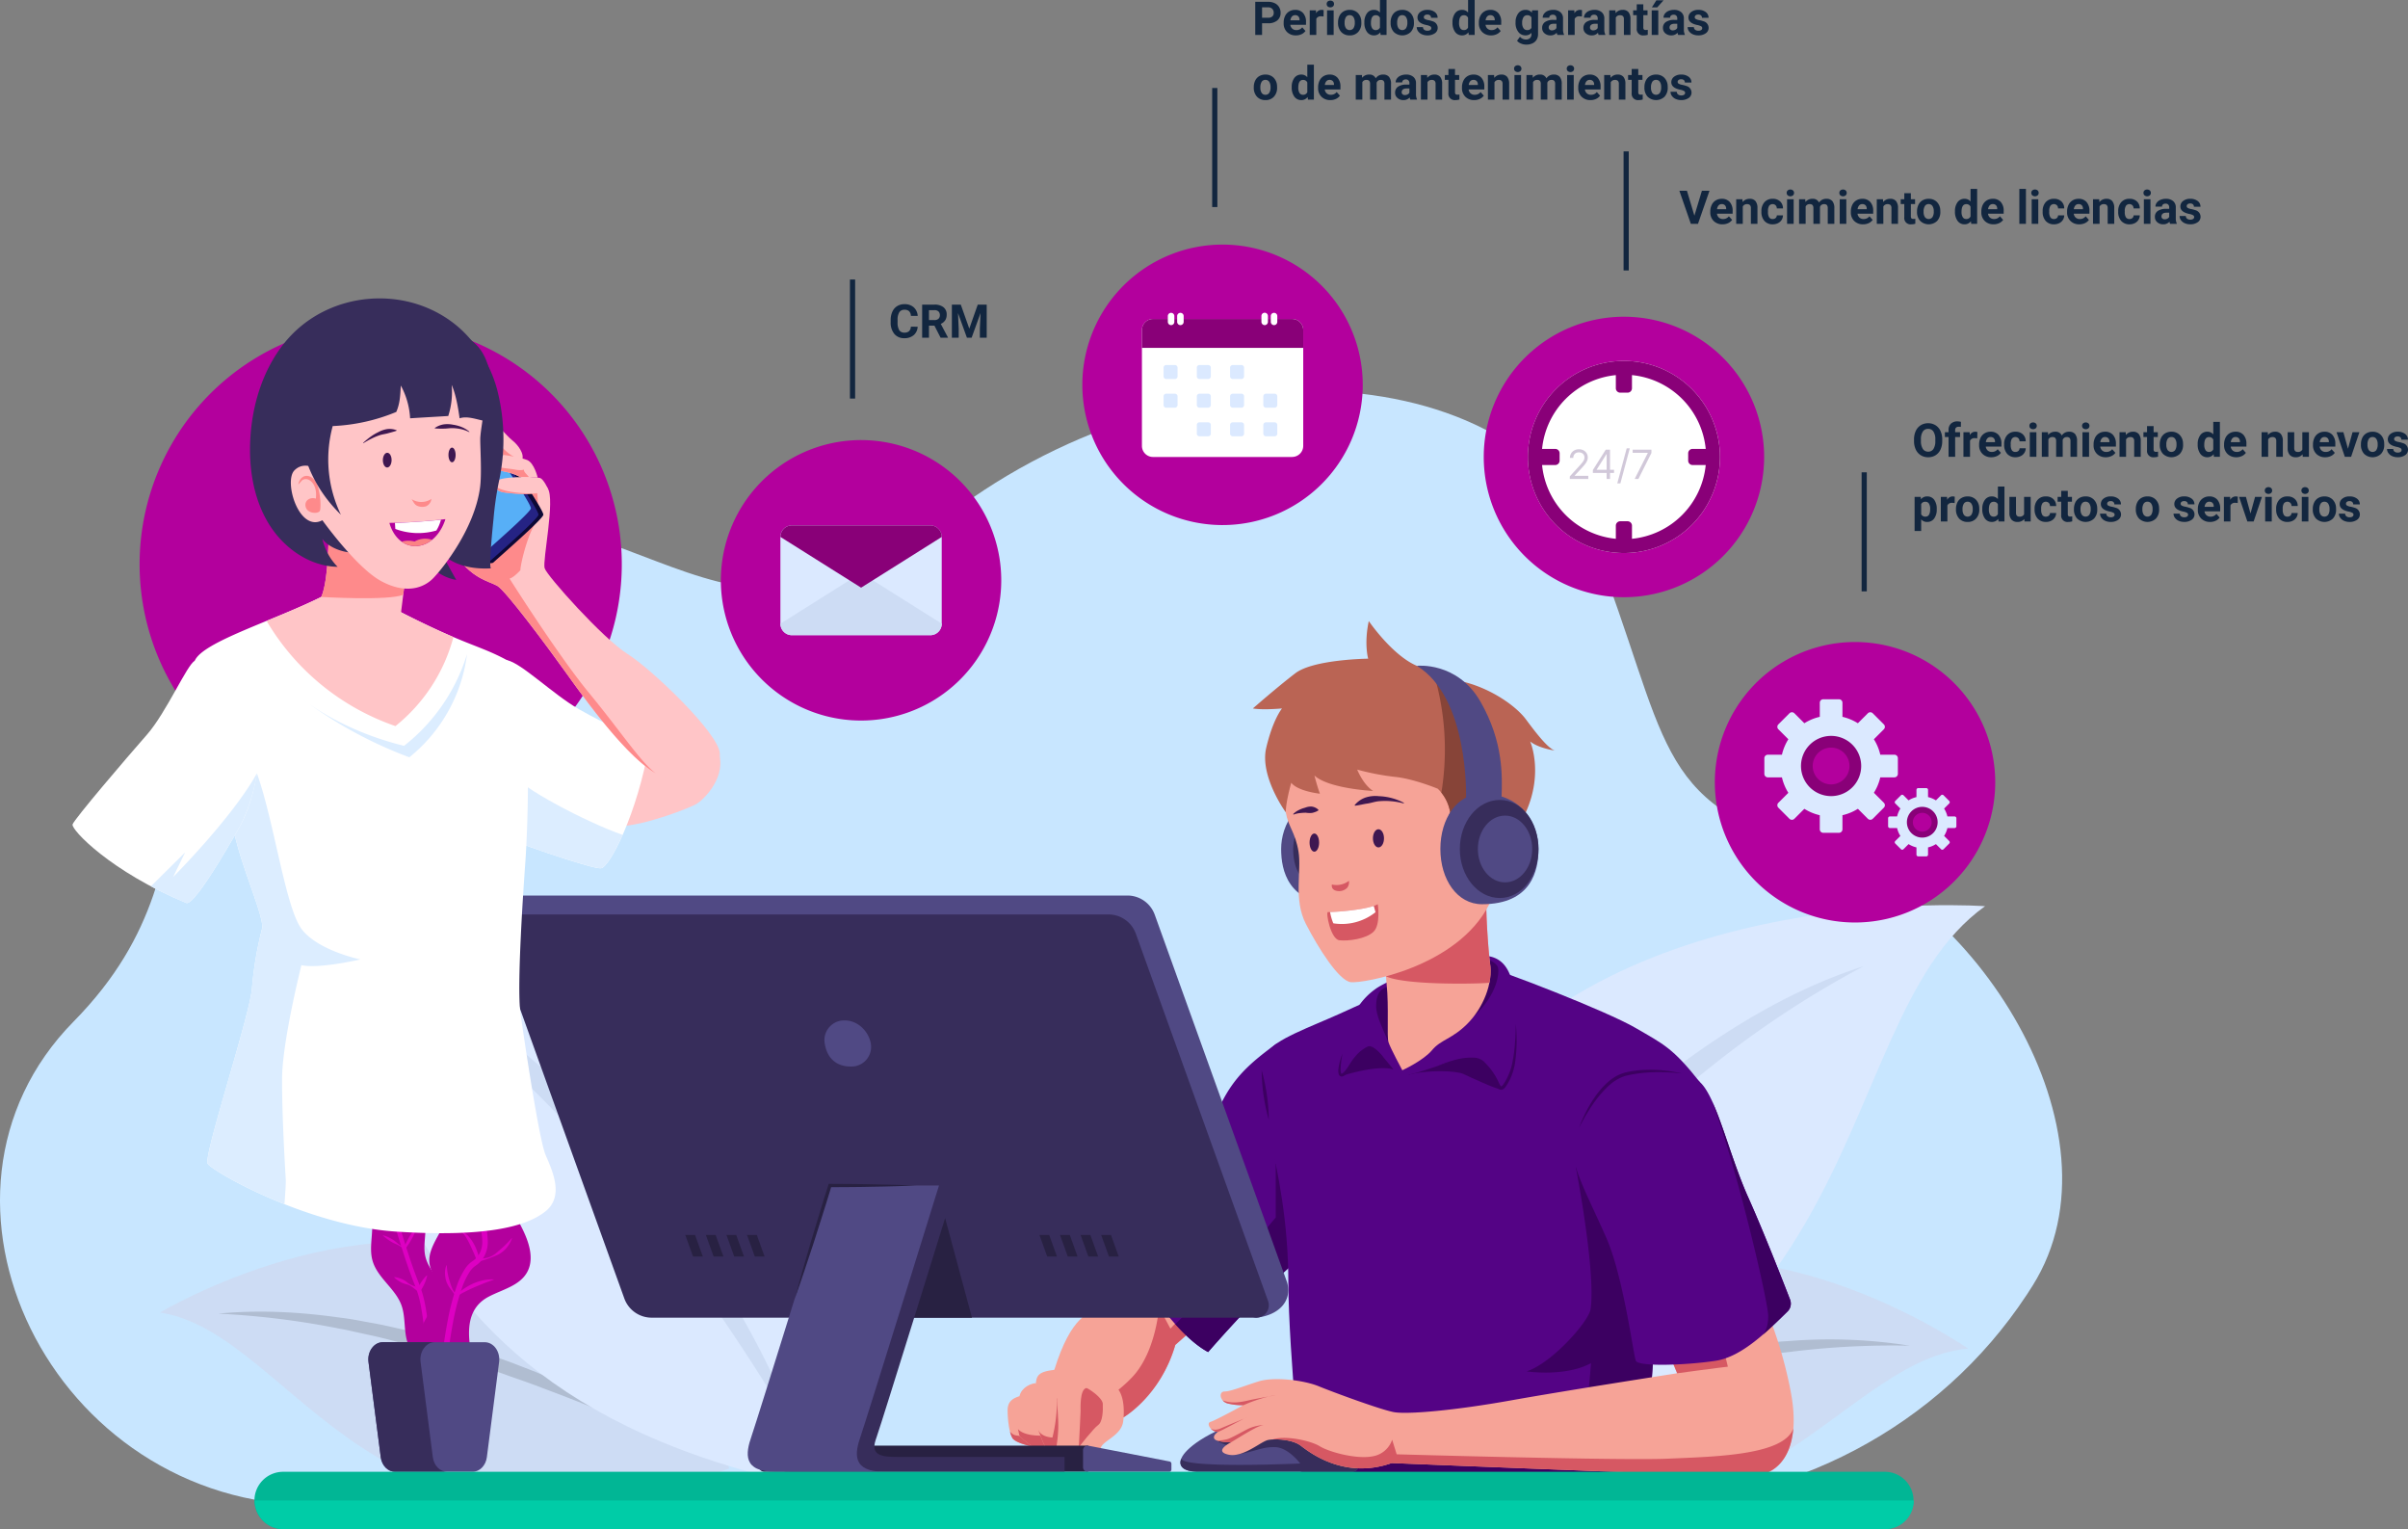 <svg xmlns="http://www.w3.org/2000/svg" width="930.672" height="590.839" viewBox="0 0 930.672 590.839">
  <rect x="0" y="0" width="930.672" height="590.839" fill="#808080" stroke="none"/>
  <g id="Grupo_81637" data-name="Grupo 81637" transform="translate(-402 -828.5)">
    <g id="OBJECTS" transform="translate(401.997 903.565)">
      <path id="Trazado_117814" data-name="Trazado 117814" d="M783.275,435.629C749.543,486.8,691.7,516.88,630.41,516.88H121.7c-102.247,0-159.583-119.549-93.273-186.87S36.171,205.2,138.457,151.219c99.1-52.3,132.92,59.177,224.208-13.76s224.2-66.064,253.388,8.262S638.373,246.191,700.3,262.7s122.493,110.094,85.323,169.284c-.778,1.232-1.556,2.451-2.347,3.657Z" transform="translate(0 -10.339)" fill="#c8e6ff"/>
      <path id="Trazado_117815" data-name="Trazado 117815" d="M859.03,517.9c-53.587,4.552-89.719,105-223.689,44.627,0,0,14.707-43.848,80.615-71.187S859.03,517.9,859.03,517.9Z" transform="translate(-98.36 -71.86)" fill="#cddcf4"/>
      <path id="Trazado_117816" data-name="Trazado 117816" d="M656.977,560.626a373.673,373.673,0,0,1,43.3-19c3.683-1.414,7.418-2.684,11.179-3.929,3.735-1.3,7.509-2.438,11.3-3.606,3.761-1.206,7.587-2.2,11.413-3.229,1.907-.505,3.813-1.051,5.732-1.531l5.772-1.388,5.784-1.323,5.823-1.141,5.823-1.141c1.946-.376,3.9-.662,5.862-.96,3.917-.57,7.82-1.232,11.762-1.608,3.943-.415,7.859-.972,11.827-1.128a198.285,198.285,0,0,1,47.3,1.751,319.21,319.21,0,0,0-46.9,2.464l-2.9.324-2.892.441-5.8.843c-3.865.493-7.7,1.271-11.543,1.972-1.919.376-3.852.648-5.758,1.037l-5.732,1.193L752.6,531.86l-5.694,1.362-5.706,1.309c-1.893.455-3.787.973-5.681,1.453l-5.68,1.465c-1.893.48-3.761,1.063-5.654,1.57-3.774,1.037-7.548,2.049-11.283,3.2s-7.509,2.2-11.244,3.4c-14.966,4.656-29.789,9.791-44.665,15.005Z" transform="translate(-101.71 -77.495)" fill="#b0bdd1"/>
      <path id="Trazado_117817" data-name="Trazado 117817" d="M861.084,321.838c-65.389,46.74-35.145,203.38-253.349,228.047,0,0-14.563-67.568,49.244-152.982S861.084,321.838,861.084,321.838Z" transform="translate(-93.865 -46.756)" fill="#dbe9ff"/>
      <path id="Trazado_117818" data-name="Trazado 117818" d="M625.168,535.342a366.728,366.728,0,0,1,34.484-58.788,414.376,414.376,0,0,1,44.043-52.317,361.97,361.97,0,0,1,52.46-43.978c18.831-12.878,39.153-23.953,60.825-30.866a379.375,379.375,0,0,0-56.454,36.832,544.188,544.188,0,0,0-50.112,44.7,668.858,668.858,0,0,0-44.886,50.086c-14.136,17.469-27.43,35.665-40.347,54.34Z" transform="translate(-96.785 -51.082)" fill="#cddcf4"/>
      <path id="Trazado_117819" data-name="Trazado 117819" d="M73.163,502.653c53.134,8.313,82.094,111.054,219.993,60.267,0,0-11.582-44.781-75.4-76.685S73.163,502.667,73.163,502.667Z" transform="translate(-11.326 -70.581)" fill="#cddcf4"/>
      <path id="Trazado_117820" data-name="Trazado 117820" d="M279.571,559.07c-14.474-6.251-28.908-12.412-43.5-18.118-3.632-1.452-7.314-2.788-10.972-4.189-3.644-1.427-7.34-2.7-11.036-3.994-1.854-.623-3.67-1.349-5.525-1.958l-5.563-1.868c-1.855-.609-3.7-1.258-5.564-1.842l-5.6-1.7-5.59-1.764-5.641-1.595-5.642-1.595c-1.881-.532-3.787-.934-5.668-1.44-3.786-.959-7.548-2.01-11.374-2.775l-5.719-1.258-2.853-.648-2.879-.532a319.378,319.378,0,0,0-46.6-5.758c15.705-1.531,31.644-.662,47.311,1.582,3.942.428,7.82,1.271,11.711,1.958,3.917.648,7.755,1.582,11.62,2.438,1.932.441,3.864.856,5.784,1.374L182,516.947l5.733,1.556,5.68,1.725,5.654,1.789c1.881.61,3.735,1.285,5.6,1.933,3.735,1.3,7.483,2.555,11.153,4.033,3.683,1.427,7.379,2.84,11.011,4.4,3.657,1.5,7.288,3.034,10.867,4.708a373.7,373.7,0,0,1,41.865,22Z" transform="translate(-15.457 -75.524)" fill="#b0bdd1"/>
      <path id="Trazado_117821" data-name="Trazado 117821" d="M114.961,313.409c58.88,48.7,19.713,195.222,225,233.222,0,0,18.338-63.107-36.455-148.378S114.961,313.409,114.961,313.409Z" transform="translate(-17.797 -45.512)" fill="#dbe9ff"/>
      <path id="Trazado_117822" data-name="Trazado 117822" d="M335.343,532.372c-11.1-18.532-22.514-36.637-34.783-54.132C288.252,460.8,275.244,443.9,261.316,427.79a525.206,525.206,0,0,0-44.47-45.755,365.886,365.886,0,0,0-50.955-38.842c20.128,7.911,38.7,19.752,55.727,33.2a341.816,341.816,0,0,1,46.871,45.21,390.454,390.454,0,0,1,38.245,52.615,343.275,343.275,0,0,1,28.609,58.166Z" transform="translate(-25.682 -50.123)" fill="#cddcf4"/>
      <path id="Trazado_117823" data-name="Trazado 117823" d="M517.92,474.788c-7.366,8.754-14.045,23.266-18.2,25.575s-11.14,3.1-17.742,24.368,26.742,18.352,26.742,18.352,14.266-8.2,20.024-27.987l14.279-12.671Z" transform="translate(-74.484 -70.496)" fill="#f6a397"/>
      <path id="Trazado_117824" data-name="Trazado 117824" d="M494.07,545.179a53.458,53.458,0,0,0,19.946-13.19c9.195-9.714,10.375-26.976,10.375-26.976l4.4,8.223,8.806-9.415,4.241-.415,3.125,3.449-14.279,12.671c-5.758,19.791-20.024,27.987-20.024,27.987s-9.2.791-16.976-1.518a7.69,7.69,0,0,1,.363-.816Z" transform="translate(-76.429 -74.926)" fill="#d65863"/>
      <path id="Trazado_117825" data-name="Trazado 117825" d="M572.75,384.67c-10.22,7.47-16.315,12.891-21.4,23.046s-36.909,46.663-38.945,49.917,17.9,37.8,33.836,46.26c0,0,24.07-27.767,37.96-38.272s9.143-47.751,2.71-60.279A97.848,97.848,0,0,0,572.75,384.67Z" transform="translate(-79.305 -56.544)" fill="#540385"/>
      <path id="Trazado_117826" data-name="Trazado 117826" d="M576.275,460.406V439.669s2.7-1.077,4.812,5.914a19.207,19.207,0,0,1,.4,8.274l15.5-11.659c.636,13.047-1.453,26.327-8.884,31.943-13.89,10.5-37.961,38.271-37.961,38.271-4.111-2.178-8.494-6.108-12.684-10.777C547.263,491.869,565.86,473.038,576.275,460.406Z" transform="translate(-83.206 -65.049)" fill="#3c0061"/>
      <path id="Trazado_117827" data-name="Trazado 117827" d="M465.371,545.91c-2.645.83-4.6,2.088-4.6,5.435s.57,8.637,1.842,10.712,7.807,3.32,7.807,3.32-.441-13.8-1.815-16.327a6.473,6.473,0,0,0-3.217-3.125Z" transform="translate(-71.333 -81.506)" fill="#f6a397"/>
      <path id="Trazado_117828" data-name="Trazado 117828" d="M462.764,564.572a9.93,9.93,0,0,1-.908-2.412c1.414,1.4,1.893,1.4,3.631,1.595l4.967,1.543c.078,1.557.1,2.594.1,2.594s-6.536-1.245-7.807-3.32Z" transform="translate(-71.502 -84.022)" fill="#d65863"/>
      <path id="Trazado_117829" data-name="Trazado 117829" d="M472.427,539.926c-3.229.35-6.445,2.762-6.445,6.108s-1.155,12.671,0,14.162,6.8,5.758,8.754,6.109,5.279-.234,4.824-1.271S472.427,539.926,472.427,539.926Z" transform="translate(-72.061 -80.58)" fill="#f6a397"/>
      <path id="Trazado_117830" data-name="Trazado 117830" d="M465.493,560.948c2.451,2.762,8.7,2.516,8.7,2.516s2.749,2.931,3.087,3.878c.207.57,1.335,1.323,1.478,1.893a8.83,8.83,0,0,1-4.021.325c-1.919-.337-7.366-4.436-8.663-6.005l-.57-2.594Z" transform="translate(-72.065 -83.834)" fill="#d65863"/>
      <path id="Trazado_117831" data-name="Trazado 117831" d="M485.762,533.42c-9.9.558-11.737,1.478-12.087,5.511s-.117,15.784,1.155,18.779,1.958,5.642,3.567,7.263a6.327,6.327,0,0,0,4.02,1.621s5.421-7.95,5.655-14.629-2.309-18.52-2.309-18.52Z" transform="translate(-73.309 -79.573)" fill="#f6a397"/>
      <path id="Trazado_117832" data-name="Trazado 117832" d="M480.264,562.023a59.387,59.387,0,0,0,1.75-14.811c.052-3.437,3.242,14.525,1.815,19.454-.713,1.219-1.219,1.971-1.219,1.971a6.249,6.249,0,0,1-4.021-1.621c-1.608-1.607-2.308-4.266-3.567-7.249a7.364,7.364,0,0,1-.233-.7C475.439,560.751,477.489,561.854,480.264,562.023Z" transform="translate(-73.504 -81.641)" fill="#d65863"/>
      <path id="Trazado_117833" data-name="Trazado 117833" d="M508.915,553.071c-.623,5.5-7.833,7.482-8.638,10.245s-.233,5.3-1.608,5.991-7.145-2.529-6.912-6.225a7.141,7.141,0,0,1-4.838,3.682c-3.346.571-4.15-1.867-3.566-5.538a47.018,47.018,0,0,0,.35-10.012c-.117-4.37-1.155-8.4.8-13.241s4.6-9.1,9.908-8.288,8.521,7.483,11.4,9.792,3.8,7.482,3.113,13.591Z" transform="translate(-74.803 -78.979)" fill="#f6a397"/>
      <path id="Trazado_117834" data-name="Trazado 117834" d="M493.326,565.046c.324-7,.687-12.723.687-13.851s-.363-8.559,2.269-9.014c.4-.064,6.212,3.619,6.316,6.1s0,6.939-1.8,8.21-7.483,8.559-7.483,8.559Z" transform="translate(-76.372 -80.929)" fill="#d65863"/>
      <path id="Trazado_117835" data-name="Trazado 117835" d="M746.288,393.986c-10.506-13.319-14.11-14.681-24.952-21s-51.928-22.359-60.4-24.381-42.616,13.89-53.821,18.96-25.458,10.077-27.9,15.032c-8.132,16.574,7.976,40.061,8.054,89.279.039,25.782,5.914,83.754,5.914,83.754s129.029.246,130.844-2.465,6.316-95.283,8.585-114.244S746.274,394,746.274,394Z" transform="translate(-89.317 -50.933)" fill="#540385"/>
      <path id="Trazado_117836" data-name="Trazado 117836" d="M579.7,416.057a72.447,72.447,0,0,1-2.763-19.142,72.44,72.44,0,0,1,2.763,19.142Z" transform="translate(-89.318 -58.44)" fill="#3c0061"/>
      <path id="Trazado_117837" data-name="Trazado 117837" d="M633.706,394.717c-4.981-1.868-16.795,1.375-18.961,2.126s1.271-8.481,2.542-9.622,3.306-3.8,7.2-2.607,7.171,5.667,7.729,7.133a21.256,21.256,0,0,0,1.492,2.957Z" transform="translate(-95.064 -56.489)" fill="#3c0061"/>
      <path id="Trazado_117838" data-name="Trazado 117838" d="M679.875,402.916c-1.777-.091-12.152-4.851-14.629-6.044s-13.734-1.738-21.3.376c0,0,14.538-9.83,23.007-9.74s11.685,3.139,12.36,5.836.544,9.572.544,9.572Z" transform="translate(-99.693 -56.983)" fill="#3c0061"/>
      <path id="Trazado_117839" data-name="Trazado 117839" d="M616.887,546.439c1.387-1.349,85.659,1.349,87.346-7.457s2.853-24.822,2.853-24.822c-10.141,5.421-24.875,3.164-24.875,3.164,9.818-3.2,24.045-19.324,24.719-24.058,2.088-14.6-5.719-54.871-5.719-54.871l5.719-11.5,6.692-3.722a92.8,92.8,0,0,1,23.526,17.936,91.2,91.2,0,0,0-1.673,9.377c-2.127,17.884-6.264,101.171-8.248,112.921-26.107.959-73.417,2.7-105.075,3.786-15.342.039-26.106.014-26.106.014s-.194-7.626-.662-18.559c8.832-.519,20.621-1.362,21.477-2.192Z" transform="translate(-92.174 -62.504)" fill="#3c0061"/>
      <path id="Trazado_117840" data-name="Trazado 117840" d="M636.667,391.007c9.092-1.1,23.707-8.974,29.466-6.264s7.107,9.649,8.3,10.842,6.264-4.747,6.264-19.311.441-29.479-10.271-31.5-38.492,8.469-44.081,12.709a26.293,26.293,0,0,0-9.48,12.645c-1.531,4.125-5.59,20.712-3.722,20.88s7.107-10.673,11.011-11.01,10.064,11.309,12.527,11.01Z" transform="translate(-94.849 -50.328)" fill="#540385"/>
      <path id="Trazado_117841" data-name="Trazado 117841" d="M634.068,380.06c-2.322-5.5-4.864-10.323-4.773-14.137s.934-6.433,5.161-7.625,6.018,1.1,6.264,6.86S634.068,380.06,634.068,380.06Z" transform="translate(-97.424 -52.414)" fill="#3c0061"/>
      <path id="Trazado_117842" data-name="Trazado 117842" d="M674.225,367.918c8.858-8.028,9.857-17,9.027-18.87s-4.488-3.217-4.488-3.217-1.439,5.837-.6,7.276-3.943,14.8-3.943,14.8Z" transform="translate(-104.38 -50.531)" fill="#3c0061"/>
      <path id="Trazado_117843" data-name="Trazado 117843" d="M657.558,391.96a44.64,44.64,0,0,1,6.7-2.348,23.443,23.443,0,0,1,7.132-.843A6.34,6.34,0,0,1,675,389.988c.959.908,1.686,1.725,2.5,2.646a27.384,27.384,0,0,1,3.748,6.147,3.236,3.236,0,0,0,.74,1.1c.013,0,0,.039.194-.078a2.527,2.527,0,0,0,.493-.493,18.288,18.288,0,0,0,1.725-2.931,23.956,23.956,0,0,0,2.088-6.562,56.989,56.989,0,0,0,.856-6.964c.208-2.348.272-4.7.3-7.056a60.544,60.544,0,0,1-.182,14.2,22.675,22.675,0,0,1-1.971,6.938,19.355,19.355,0,0,1-1.842,3.177,3.768,3.768,0,0,1-.752.752,1.586,1.586,0,0,1-.636.286,1.291,1.291,0,0,1-.83-.09,2.319,2.319,0,0,1-.882-.843,8,8,0,0,1-.479-.83,26.64,26.64,0,0,0-3.528-5.94c-.713-.869-1.543-1.828-2.283-2.555a5.883,5.883,0,0,0-2.983-1.1,23.055,23.055,0,0,0-6.9.48A57.376,57.376,0,0,0,657.545,392Z" transform="translate(-101.797 -55.171)" fill="#3c0061"/>
      <path id="Trazado_117844" data-name="Trazado 117844" d="M629.651,390.494a29.769,29.769,0,0,0-3.022-2.451,10.263,10.263,0,0,0-1.621-.947,3.4,3.4,0,0,0-.8-.221,1.258,1.258,0,0,0-.325.026,1.68,1.68,0,0,0-.285.156,17.971,17.971,0,0,0-5.331,5.317c-.74,1.024-1.374,2.192-2.244,3.256a9.43,9.43,0,0,1-1.478,1.491,2.384,2.384,0,0,1-1.155.519,1.109,1.109,0,0,1-.843-.272,1.5,1.5,0,0,1-.4-.623,5.576,5.576,0,0,1-.1-2.153,19.471,19.471,0,0,1,.35-1.971,37.391,37.391,0,0,1,1.141-3.775c-.182,1.3-.415,2.581-.519,3.878-.078.649-.117,1.284-.129,1.919a4.758,4.758,0,0,0,.194,1.725.311.311,0,0,0,.13.182h.064a1.377,1.377,0,0,0,.571-.337,7.65,7.65,0,0,0,1.206-1.349c.765-.985,1.374-2.114,2.139-3.229a20.927,20.927,0,0,1,2.594-3.087,14.945,14.945,0,0,1,3.281-2.36,2.459,2.459,0,0,1,.6-.233,2.645,2.645,0,0,1,.649,0,3.741,3.741,0,0,1,1.051.389A10.3,10.3,0,0,1,627,387.55a21.012,21.012,0,0,1,2.633,2.956Z" transform="translate(-94.744 -56.74)" fill="#3c0061"/>
      <path id="Trazado_117845" data-name="Trazado 117845" d="M633.47,338.05c.025,3.579.168,7.146.532,10.7.908,8.728.013,20.245.713,22.371.765,2.374,5.343,10.843,5.343,10.843s8.131-3.722,11.516-7.8,7.794-4.266,13.721-10.258,9.96-15.511,8.638-23.435c-.169-1.012-1.206-11.153-1.439-21.658s-11.258-18.481-21.763-18.481-16.781,15.576-17.106,26.081c-.13,4.305-.156,8.352-.143,11.62Z" transform="translate(-98.07 -43.488)" fill="#f6a397"/>
      <path id="Trazado_117846" data-name="Trazado 117846" d="M672.5,319.342c.233,10.5,1.27,20.646,1.439,21.658a21.791,21.791,0,0,1-.208,7.652c-2.321.428-32.228,1.154-39.971-2.452-.182-2.542-.259-5.084-.272-7.625-.013-3.268,0-7.315.143-11.62a39.484,39.484,0,0,1,3.5-14.512l24.6-8.716c6.03,3.216,10.634,8.9,10.777,15.627Z" transform="translate(-98.072 -44.013)" fill="#d65863"/>
      <path id="Trazado_117847" data-name="Trazado 117847" d="M607.682,270.491c-15.887,0-21.827,12.2-21.827,21.347,0,8.209,2.633,21.347,21.827,21.347,9.6,0,16.095-9.558,16.095-21.347S617.279,270.491,607.682,270.491Z" transform="translate(-90.699 -38.867)" fill="#504984"/>
      <path id="Trazado_117848" data-name="Trazado 117848" d="M607.833,276.675c-12,0-16.484,9.221-16.484,16.12,0,6.2,1.984,16.12,16.484,16.12,7.249,0,12.152-7.224,12.152-16.12S615.082,276.675,607.833,276.675Z" transform="translate(-91.549 -39.825)" fill="#372d5b"/>
      <path id="Trazado_117849" data-name="Trazado 117849" d="M587.848,270.021c.934,5.564,3.7,7.69,4.928,15.2s-2.049,18.4,2.841,27.909,12.813,21.982,17.378,22.514,41.2-5.654,53.562-30.231c3.54-7.055,11.128-34.718,4.643-51.6s-17.041-32.371-41.423-32.837-46.9,19.557-41.916,49.061Z" transform="translate(-90.901 -31.2)" fill="#f6a397"/>
      <path id="Trazado_117850" data-name="Trazado 117850" d="M611.63,314.276A4.3,4.3,0,0,0,615,312.953a3.536,3.536,0,0,0,.636-2.659,7.832,7.832,0,0,1-6.588,1.427c-.286,1.751,1.063,2.5,2.58,2.542Z" transform="translate(-94.284 -45.029)" fill="#d65863"/>
      <path id="Trazado_117851" data-name="Trazado 117851" d="M649.178,265.466a16.4,16.4,0,0,0-4.8-9.131s-9.325-3.864-16.536-4.578a94.719,94.719,0,0,1-14.6-2.814s2.283,5.784,6.161,8.261c0,0-17.236-.869-22.683-5.978,0,0,1.051,4.2,2.115,7.029,0,0-8.443-.869-11.076-4.215,0,0-2.114,7.354-2.114,11.413,0,0-10.141-13.877-7.561-24.9s6.1-15.239,6.1-15.239-7.275.7-11.257,0c0,0,9.376-8.209,16.419-13.6s28.143-5.629,28.143-5.629-1.647-5.628.233-14.538c0,0,9.027,13.254,18.585,17.3s8.274,3.7,18.4,6.264,19.765,9.039,23.811,14.5,8.443,11.075,11.075,11.958c0,0-6.329-.882-9.493-3.514,0,0,5.278,12-1.7,27.429s-24.46,10.868-27.845,7.457a6.643,6.643,0,0,1-1.362-7.457Z" transform="translate(-88.696 -26.645)" fill="#ba6454"/>
      <path id="Trazado_117852" data-name="Trazado 117852" d="M663.334,276.594a6.643,6.643,0,0,1-1.362-7.457,16.489,16.489,0,0,0-3.4-7.613,102.717,102.717,0,0,0-3.009-46.274,54.709,54.709,0,0,0,8,2.529,86.321,86.321,0,0,1,10.583,22.981c3.073,10.22,4.552,21.243,1.685,31.528a35.028,35.028,0,0,1-3.151,7.613c-4.332-.363-8-1.919-9.364-3.295Z" transform="translate(-101.491 -30.315)" fill="#874438"/>
      <path id="Trazado_117853" data-name="Trazado 117853" d="M666.919,262.892s1.206-38.57-19.025-50.89c0,0,15.654-1.764,24.628,13.89s8.365,29.076,8.132,36.6-13.734.389-13.734.389Z" transform="translate(-100.303 -29.803)" fill="#504984"/>
      <path id="Trazado_117854" data-name="Trazado 117854" d="M674.76,270.491c15.887,0,21.827,12.2,21.827,21.347,0,8.209-2.633,21.347-21.827,21.347-9.6,0-16.095-9.558-16.095-21.347S665.163,270.491,674.76,270.491Z" transform="translate(-101.971 -38.867)" fill="#504984"/>
      <path id="Trazado_117855" data-name="Trazado 117855" d="M667.565,292.277c0-10.466,6.913-18.948,15.433-18.948s14.967,8.482,14.967,18.948S691.519,311.225,683,311.225,667.565,302.743,667.565,292.277Z" transform="translate(-103.349 -39.307)" fill="#372d5b"/>
      <path id="Trazado_117856" data-name="Trazado 117856" d="M686.31,306.289c5.8,0,10.506-5.778,10.506-12.9s-4.7-12.9-10.506-12.9-10.5,5.778-10.5,12.9S680.508,306.289,686.31,306.289Z" transform="translate(-104.624 -40.414)" fill="#504984"/>
      <path id="Trazado_117857" data-name="Trazado 117857" d="M626.488,321.005c-4.293,2.361-18.312,3.152-19.272,3.022s1,10.518,4.436,10.907,10.3-.532,13.164-3.281,1.66-10.648,1.66-10.648Z" transform="translate(-93.968 -46.688)" fill="#d65863"/>
      <path id="Trazado_117858" data-name="Trazado 117858" d="M625.788,324.225c-.26-.947-.467-1.7-.675-2.437-4.721,1.608-14.02,2.3-16.886,2.36a20.192,20.192,0,0,0,1.219,4.28c.091-.065-.025.143.065.078a20.921,20.921,0,0,0,16.263-4.28Z" transform="translate(-94.162 -46.809)" fill="#fff"/>
      <path id="Trazado_117859" data-name="Trazado 117859" d="M627.823,290.24c0-1.946.959-3.515,2.14-3.515s2.14,1.569,2.14,3.515-.96,3.514-2.14,3.514S627.823,292.185,627.823,290.24Z" transform="translate(-97.196 -41.381)" fill="#3f1751"/>
      <path id="Trazado_117860" data-name="Trazado 117860" d="M598.852,292.188c0-1.945.83-3.514,1.842-3.514s1.842,1.569,1.842,3.514-.83,3.515-1.842,3.515S598.852,294.134,598.852,292.188Z" transform="translate(-92.711 -41.682)" fill="#3f1751"/>
      <path id="Trazado_117861" data-name="Trazado 117861" d="M638.511,274.182a22.4,22.4,0,0,0-9.675-2.58,12.321,12.321,0,0,0-5.135.505,9.481,9.481,0,0,0-4.241,2.97l.13.208c1.763-.194,3.229-.623,4.772-.83,1.5-.221,2.97-.778,4.539-.908a27.358,27.358,0,0,1,9.519.855l.1-.221Z" transform="translate(-95.901 -39.031)" fill="#3f1751"/>
      <path id="Trazado_117862" data-name="Trazado 117862" d="M591.5,279.459a9.48,9.48,0,0,1,2.361-.571,20.946,20.946,0,0,1,2.386-.155,9.629,9.629,0,0,0,2.361.078,7.3,7.3,0,0,0,1.193-.337,5.133,5.133,0,0,0,1.284-.636l.025-.247a4.641,4.641,0,0,0-2.516-1.231,5.9,5.9,0,0,0-2.619.428,11.545,11.545,0,0,0-2.49.934,8.089,8.089,0,0,0-2.14,1.543Z" transform="translate(-91.549 -39.769)" fill="#3f1751"/>
      <path id="Trazado_117863" data-name="Trazado 117863" d="M608.279,574.867c0,.544-.752,1.335-2.62,1.335H546.923c-6.77,0-8.352-2.684-6.316-6.069s10.609-10.842,31.839-16.03,32.383,6.952,35.833,12.424C610.808,570.535,608.279,574.867,608.279,574.867Z" transform="translate(-83.566 -82.579)" fill="#504984"/>
      <path id="Trazado_117864" data-name="Trazado 117864" d="M540.1,572.129c1.167,3.89,45.988,1.854,45.988,1.854s-4.539-6.134-9.571-6.315-7.471,1.569-14.2,2.723-1.738-2.737-1.738-2.737-4.759-1.051-6.691-2.555c0,0,11.1-3.281,15.757-4.046s16.51-.259,18.04,0c1.077.182,6.549-3,13.164-1.4a29.551,29.551,0,0,1,7.444,7.833c2.529,4.007,0,8.339,0,8.339,0,.545-.752,1.336-2.62,1.336H546.939c-6.083,0-7.963-2.153-6.821-5.045Z" transform="translate(-83.569 -83.564)" fill="#372d5b"/>
      <path id="Trazado_117865" data-name="Trazado 117865" d="M733.786,529.969s-41.773,6.459-64.4,10.5c-21.451,3.839-39.958,5.5-45.21,4.488s-23.2-7.626-28.96-9.987-17.275-3.722-23.2-1.867S561.234,537,558.86,537s-1.919,3.839,1.246,4.63a23.536,23.536,0,0,0,5.978.674s-10.725,5.875-12.645,6.433.351,4.06,2.957,3.839c0,0-2.269,1.349-1.478,2.711s6.433,1.349,6.433,1.349-6.887,3.385-1.128,4.747,12.645-5.084,15.472-5.642,9.363-.221,12.528,2.14,16.7,13.319,35.223,6.77c0,0,125.67,5.1,138.2,5.1s20.1-11.075,16.081-32.409a162.485,162.485,0,0,0-11.8-37.26l-43.355,3.048L733.8,529.957Z" transform="translate(-85.57 -74.411)" fill="#f6a397"/>
      <path id="Trazado_117866" data-name="Trazado 117866" d="M580.24,545.967a15.684,15.684,0,0,1,2.542-.44S581.7,545.708,580.24,545.967Z" transform="translate(-89.83 -81.447)" fill="#d65863"/>
      <path id="Trazado_117867" data-name="Trazado 117867" d="M567.083,549.431a23.5,23.5,0,0,1-5.979-.674,3.679,3.679,0,0,1-2.011-1.245c3.515,1.557,7.847.558,10.207,0,1.491-.35,5.162-1.024,7.678-1.478A59.237,59.237,0,0,0,567.083,549.431Z" transform="translate(-86.556 -81.525)" fill="#d65863"/>
      <path id="Trazado_117868" data-name="Trazado 117868" d="M569.191,556.02a6.646,6.646,0,0,1,.648-.259S569.593,555.865,569.191,556.02Z" transform="translate(-88.119 -83.031)" fill="#d65863"/>
      <path id="Trazado_117869" data-name="Trazado 117869" d="M553.6,559.933s1.284,1.128,3.89,0c2.179-.947,7.444-3.113,9.286-3.865-2.308,1.051-8.573,4.591-10.245,5.188A3.608,3.608,0,0,1,553.6,559.933Z" transform="translate(-85.705 -83.079)" fill="#d65863"/>
      <path id="Trazado_117870" data-name="Trazado 117870" d="M560.527,564.553c1.919-.57,5.927-3,8.378-4.15a17.06,17.06,0,0,1,5.59-1.3,12.076,12.076,0,0,0-3.385,1.3c-2.451,1.206-9.182,5.395-9.182,5.395a20.7,20.7,0,0,1-5.473-.7A16.356,16.356,0,0,0,560.527,564.553Z" transform="translate(-86.147 -83.549)" fill="#d65863"/>
      <path id="Trazado_117871" data-name="Trazado 117871" d="M600.2,567.551c3.553,2.2,14.058,5.084,20.322,3.89a9.574,9.574,0,0,0,7.625-6.433l1.751,5.642s87.151,2.49,104.88,1.686c17.521-.791,44.847-1.181,48.413-11.711-.972,12.216-7.6,18.506-17.028,18.506-12.528,0-138.2-5.1-138.2-5.1-18.52,6.549-32.059-4.4-35.223-6.77-2.633-1.971-7.587-2.529-10.817-2.347C586.739,563.233,596.647,565.346,600.2,567.551Z" transform="translate(-90.091 -83.785)" fill="#d65863"/>
      <path id="Trazado_117872" data-name="Trazado 117872" d="M766.3,533.117s16.328-2.218,19.6-2.555l-2.477-10.154-20.66,4.175,3.54,8.547Z" transform="translate(-118.087 -77.558)" fill="#d65863"/>
      <path id="Trazado_117873" data-name="Trazado 117873" d="M803.178,485.59a4.233,4.233,0,0,1-1,4.565c-7.587,7.405-17.547,17.508-27.793,19.051-11.179,1.7-29.8,2.373-30.814,0s-4.747-32.513-11.516-47.752-11.179-23.033-12.865-31.839,13.552-29.465,20.322-31.164,22.358-2.711,28.791,3.048,11.179,27.767,18.624,44.367c6.018,13.4,13.565,32.734,16.263,39.711Z" transform="translate(-111.321 -58.472)" fill="#540385"/>
      <path id="Trazado_117874" data-name="Trazado 117874" d="M761.733,398.113c-2.075-.233-4.15-.415-6.226-.454-2.075-.078-4.15-.078-6.212.039a53.878,53.878,0,0,0-6.134.7c-1.011.156-2.01.4-3.008.622a14.063,14.063,0,0,0-2.75,1.116,18.178,18.178,0,0,0-2.541,1.608c-.765.674-1.57,1.284-2.269,2.036a43.072,43.072,0,0,0-4.021,4.656,60.664,60.664,0,0,0-3.437,5.174c-1.1,1.764-2.075,3.592-3.034,5.46a51.923,51.923,0,0,1,5.654-11.205,35.256,35.256,0,0,1,3.955-4.954,26.675,26.675,0,0,1,2.361-2.166,19.876,19.876,0,0,1,2.71-1.764,16.454,16.454,0,0,1,3.048-1.206c1.037-.221,2.075-.467,3.113-.6a42.852,42.852,0,0,1,6.3-.479,52.165,52.165,0,0,1,12.463,1.4Z" transform="translate(-111.792 -58.406)" fill="#3c0061"/>
      <path id="Trazado_117875" data-name="Trazado 117875" d="M804.629,494.047c-.052-5.408-11.478-55.015-21.581-82.678,4.293,9.442,8.3,24.537,13.773,36.728,6.018,13.4,13.566,32.734,16.263,39.711a4.234,4.234,0,0,1-1,4.565c-2.9,2.841-6.161,6.069-9.65,9.065C802.7,501.179,804.68,499.1,804.629,494.047Z" transform="translate(-121.227 -60.677)" fill="#3c0061"/>
      <path id="Trazado_117876" data-name="Trazado 117876" d="M164.022,441.782a8.021,8.021,0,0,0,.947,4.824,34.636,34.636,0,0,1,4.254,17.676c-.129,4.047-.959,8.171.143,12.062,1.893,6.718,8.988,10.855,11.257,17.456,2.023,5.849.143,13.189,4.345,17.729,1.037,1.128,2.658,1.984,4.085,1.413a5.013,5.013,0,0,0,1.764-1.466c4.812-5.473,9.973-12.113,8.481-19.246-1.4-6.7-8.3-11.231-9.61-17.949-1.063-5.486,1.738-11.827-1.413-16.445-.87-1.271-2.115-2.257-3.061-3.475-3.735-4.8-2.361-12.463-6.666-16.756A9.972,9.972,0,0,0,173.464,435a7.891,7.891,0,0,0-9.454,6.77Z" transform="translate(-25.384 -64.309)" fill="#b3009d"/>
      <path id="Trazado_117877" data-name="Trazado 117877" d="M193.13,528.578c.286-3.579.416-7.146.545-10.738-.169-3.579-.35-7.146-.662-10.725s-.713-7.146-1.335-10.7a46.189,46.189,0,0,0-2.97-10.453c-2.594-6.563-4.695-13.411-6.809-20.206l-3.074-10.245q-1.886-5.019-3.682-10.077c.518,3.553,1.335,7.042,2.049,10.556l3.074,10.272c2.126,6.822,4.2,13.644,6.86,20.361a43.617,43.617,0,0,1,2.866,10.09c.623,3.476,1.012,7,1.323,10.545s.506,7.094.636,10.647l1.167,10.661Z" transform="translate(-27.114 -65.951)" fill="#dd00c2"/>
      <path id="Trazado_117878" data-name="Trazado 117878" d="M174.1,457.505a8.338,8.338,0,0,0,2.166,2.153,12.156,12.156,0,0,0,1.362.7,5.191,5.191,0,0,1,1.245.856l.169.142.142-.221c.337-.518.752-1.011,1.077-1.53s.648-1.063.92-1.608a12.747,12.747,0,0,0,1.155-3.567l-.1-.052a12.59,12.59,0,0,0-2.139,3.074c-.273.557-.494,1.141-.727,1.711s-.363,1.206-.57,1.79l.311-.078a5.21,5.21,0,0,1-1.193-.934,14.238,14.238,0,0,0-1.064-1.1,8.26,8.26,0,0,0-2.7-1.426l-.065.09Z" transform="translate(-26.95 -67.336)" fill="#dd00c2"/>
      <path id="Trazado_117879" data-name="Trazado 117879" d="M175.125,471.906c.61.505,1.245,1.05,1.907,1.5a16.218,16.218,0,0,0,2.062,1.284c.739.35,1.517.635,2.218,1.037a13.208,13.208,0,0,1,2,1.4l.221.182.221-.3a35.026,35.026,0,0,0,2.607-4.033,25.075,25.075,0,0,0,1.881-4.448l-.1-.052a25.594,25.594,0,0,0-2.84,3.9,36.933,36.933,0,0,0-2.115,4.319l.454-.117a15.429,15.429,0,0,1-2.139-1.167c-.674-.454-1.271-1.024-1.919-1.531a15.045,15.045,0,0,0-2.1-1.245,9.889,9.889,0,0,0-2.334-.869l-.026.117Z" transform="translate(-27.11 -69.519)" fill="#dd00c2"/>
      <path id="Trazado_117880" data-name="Trazado 117880" d="M180.268,491.471a10.831,10.831,0,0,0,2.192,1.635,8.8,8.8,0,0,0,2.5,1,6.5,6.5,0,0,1,2.412,1.155c.713.544,1.413,1.141,2.139,1.621l.545.35.4-.609a17.959,17.959,0,0,0,1.556-2.8,15.244,15.244,0,0,0,1-3.1l-.13-.065a14.5,14.5,0,0,0-2.075,2.5,16.443,16.443,0,0,0-1.531,2.814l.947-.247a15.384,15.384,0,0,0-2.554-1.012,7.688,7.688,0,0,1-2.361-1.309,7.717,7.717,0,0,0-2.322-1.388,9.516,9.516,0,0,0-2.658-.674Z" transform="translate(-27.908 -72.952)" fill="#dd00c2"/>
      <path id="Trazado_117881" data-name="Trazado 117881" d="M201.222,522.831c2.788-.454,13.267-3.814,12.541-6.549-3.138-11.737-6.277-25.056,4.591-30.8,5.227-2.762,11.8-4.163,14.785-9.285,3.073-5.266.8-11.958-1.946-17.391s-6.069-11.258-4.889-17.236c1.232-6.265,7.159-10.882,8.106-17.2,1.3-8.612-7.082-15.563-15.109-18.922-2.737-1.141-5.745-2.127-8.624-1.427a10.529,10.529,0,0,0-5.252,3.4c-5.642,6.316-5.421,15.835-4.125,24.214s3.255,17.21.1,25.082c-2.244,5.59-7.029,10.842-5.746,16.717.519,2.348,1.984,4.409,2.542,6.757,1.5,6.315-3.736,12.009-6.148,18.052a22.168,22.168,0,0,0,4.916,23.215,4.889,4.889,0,0,0,4.266,1.4Z" transform="translate(-29.513 -59.504)" fill="#b3009d"/>
      <path id="Trazado_117882" data-name="Trazado 117882" d="M201.989,525.455c.648-4.643,1.3-9.273,2.126-13.877.2-1.154.441-2.3.623-3.436s.272-2.308.467-3.463q.526-3.443,1.167-6.874a89.649,89.649,0,0,1,3.5-13.4,27.877,27.877,0,0,1,2.931-6.057,8.355,8.355,0,0,1,2.114-2.244,10.886,10.886,0,0,0,2.828-2.633,11.608,11.608,0,0,0,2.036-7.289,34.96,34.96,0,0,0-1.051-7.145c-1.077-4.617-2.438-9.065-3.191-13.6a31.387,31.387,0,0,1,.272-13.462c.363-1.05.648-2.126,1-3.2a21.344,21.344,0,0,1,1.335-3.125,30.652,30.652,0,0,1,3.917-5.745,26.357,26.357,0,0,0-4.993,5.058,24.116,24.116,0,0,0-1.958,3.06,12.407,12.407,0,0,0-1.349,3.4,33.45,33.45,0,0,0-.325,14.383c.778,4.708,2.166,9.221,3.217,13.721a34.65,34.65,0,0,1,1,6.7,9.472,9.472,0,0,1-1.621,5.992,8.754,8.754,0,0,1-2.3,2.114,10.261,10.261,0,0,0-2.7,2.814,29.544,29.544,0,0,0-3.177,6.536,91.661,91.661,0,0,0-3.592,13.722q-.662,3.462-1.193,6.964c-.156,1.167-.376,2.321-.519,3.488-.117,1.168-.168,2.348-.247,3.515-.259,4.7-.428,9.389-.336,14.084Z" transform="translate(-31.265 -61.998)" fill="#dd00c2"/>
      <path id="Trazado_117883" data-name="Trazado 117883" d="M221.99,436.36a7.4,7.4,0,0,0-2.1,1.245,7.7,7.7,0,0,0-1.646,1.725,11.059,11.059,0,0,1-1.4,1.946,19.239,19.239,0,0,1-1.828,1.556l.83.052c-.286-.6-.623-1.167-.934-1.738a16.953,16.953,0,0,0-1.037-1.673c-.363-.544-.778-1.051-1.167-1.582s-.844-1.012-1.206-1.556l-.143.025a5.653,5.653,0,0,0,.415,2.05,13.265,13.265,0,0,0,.855,1.842,12.038,12.038,0,0,0,1.1,1.673A15.871,15.871,0,0,0,215,443.481l.518.544.312-.493a13.819,13.819,0,0,1,1.362-1.958,9.391,9.391,0,0,1,1.842-1.5,9.139,9.139,0,0,0,1.673-1.647,13.554,13.554,0,0,0,1.388-1.958l-.09-.117Z" transform="translate(-32.72 -64.542)" fill="#dd00c2"/>
      <path id="Trazado_117884" data-name="Trazado 117884" d="M211.919,457.142a11.882,11.882,0,0,0,1.245,2.218,16.24,16.24,0,0,0,1.595,1.919c.609.57,1.3,1.063,1.946,1.595a11.9,11.9,0,0,1,1.7,1.815l.156.208.233-.182a18.2,18.2,0,0,0,2.179-2.01c.636-.727,1.31-1.4,1.893-2.154s1.142-1.517,1.673-2.321,1.012-1.621,1.556-2.4l-.078-.117a10.042,10.042,0,0,0-2.361,1.764,23.278,23.278,0,0,0-1.971,2.114c-.609.74-1.128,1.543-1.7,2.308s-1.024,1.673-1.557,2.334l.39.026a10.239,10.239,0,0,1-1.725-1.79c-.48-.674-.92-1.4-1.427-2.049a22.434,22.434,0,0,0-1.712-1.79,17.979,17.979,0,0,0-1.946-1.595l-.117.09Z" transform="translate(-32.804 -67.543)" fill="#dd00c2"/>
      <path id="Trazado_117885" data-name="Trazado 117885" d="M230.459,473.169c-.882,1.038-1.79,1.984-2.737,2.906s-1.945,1.711-2.931,2.593a9.579,9.579,0,0,1-3.41,1.984,12.589,12.589,0,0,1-3.93.441l.584.415a26.256,26.256,0,0,0-.934-3.178,17.031,17.031,0,0,0-1.349-3.022,15.35,15.35,0,0,0-1.932-2.737,7.153,7.153,0,0,0-2.723-1.958l-.078.117a10.456,10.456,0,0,1,1.958,2.464c.544.9,1.011,1.829,1.466,2.776l1.309,2.879c.429.973.8,1.972,1.181,2.957l.181.467.4-.064a22.661,22.661,0,0,0,3.982-1.142,40.15,40.15,0,0,0,3.826-1.57,11.125,11.125,0,0,0,5.226-6.264l-.129-.065Z" transform="translate(-32.668 -69.849)" fill="#dd00c2"/>
      <path id="Trazado_117886" data-name="Trazado 117886" d="M204.044,486.064a7.976,7.976,0,0,0-.544,3.256,10.77,10.77,0,0,0,.609,3.268,11.879,11.879,0,0,0,1.673,2.853l1.958,2.593.143.182.221-.155a28.351,28.351,0,0,1,3.411-1.919c1.141-.609,2.334-1.141,3.514-1.647s2.373-1.024,3.592-1.491c1.206-.493,2.451-.9,3.71-1.362l-.026-.143a18.589,18.589,0,0,0-7.885,1.608,24.123,24.123,0,0,0-3.54,1.971,23.735,23.735,0,0,0-3.113,2.594l.363.025a8.883,8.883,0,0,1-1.8-2.58,22.6,22.6,0,0,1-1.025-2.944,22.948,22.948,0,0,1-1.115-6.1l-.143-.026Z" transform="translate(-31.504 -72.239)" fill="#dd00c2"/>
      <path id="Trazado_117887" data-name="Trazado 117887" d="M178.786,571.309h29.907c2.775,0,5.135-2.4,5.55-5.641l4.734-36.781c.519-4.02-2.114-7.651-5.551-7.651H174.052c-3.437,0-6.069,3.632-5.55,7.651l4.734,36.781C173.651,568.91,176.011,571.309,178.786,571.309Z" transform="translate(-26.076 -77.686)" fill="#504984"/>
      <path id="Trazado_117888" data-name="Trazado 117888" d="M174.052,521.221H194.18c-3.437,0-6.069,3.631-5.55,7.651l4.733,36.78c.415,3.242,2.776,5.642,5.551,5.642H178.786c-2.776,0-5.135-2.4-5.55-5.642l-4.734-36.78C167.983,524.852,170.616,521.221,174.052,521.221Z" transform="translate(-26.076 -77.684)" fill="#372d5b"/>
      <path id="Trazado_117889" data-name="Trazado 117889" d="M474.283,568.528H349.223a2.286,2.286,0,0,0-2.283,2.283v5.538a2.286,2.286,0,0,0,2.283,2.282h125.06Z" transform="translate(-53.711 -85.008)" fill="#282142"/>
      <path id="Trazado_117890" data-name="Trazado 117890" d="M529.421,575.49v2.257a.874.874,0,0,1-.881.882h-31.5a1.771,1.771,0,0,1-1.777-1.777V570.29a1.772,1.772,0,0,1,1.971-1.764l31.4,6.1a.884.884,0,0,1,.778.882Z" transform="translate(-76.673 -85.006)" fill="#504984"/>
      <path id="Trazado_117891" data-name="Trazado 117891" d="M236.8,317.031h233.74a11.225,11.225,0,0,1,10.556,7.418l51.124,141.958c2.139,7.328-3.217,12.814-11.828,13.734-1.323.143-7.6-2.684-17.456-7.314H293.966a11.227,11.227,0,0,1-10.557-7.418L237.226,337.172c-7.807-4.072-12.255-6.406-12.255-6.406S222.079,317.031,236.8,317.031Z" transform="translate(-34.793 -46.072)" fill="#504984"/>
      <path id="Trazado_117892" data-name="Trazado 117892" d="M463.213,325.685H229.473a4.8,4.8,0,0,0-4.513,6.42l51.124,141.958a11.225,11.225,0,0,0,10.556,7.418h233.74a4.8,4.8,0,0,0,4.513-6.419L473.771,333.1A11.227,11.227,0,0,0,463.213,325.685Z" transform="translate(-34.783 -47.412)" fill="#372d5b"/>
      <path id="Trazado_117893" data-name="Trazado 117893" d="M435.367,502.971l-10.375-38.479L385.67,502.971Z" transform="translate(-59.707 -68.902)" fill="#282142"/>
      <path id="Trazado_117894" data-name="Trazado 117894" d="M377.119,383.038c1.024,6.341,5.135,8.909,10.051,8.909a7.584,7.584,0,0,0,7.755-8.909c-.856-4.838-5.136-8.91-10.051-8.91A7.609,7.609,0,0,0,377.119,383.038Z" transform="translate(-58.367 -54.912)" fill="#504984"/>
      <path id="Trazado_117895" data-name="Trazado 117895" d="M506.556,480.534l-3.009-8.339h3.786l3,8.339Z" transform="translate(-77.956 -70.094)" fill="#282142"/>
      <path id="Trazado_117896" data-name="Trazado 117896" d="M497.15,480.534l-3.009-8.339h3.774l3.009,8.339Z" transform="translate(-76.5 -70.094)" fill="#282142"/>
      <path id="Trazado_117897" data-name="Trazado 117897" d="M487.728,480.534l-3.009-8.339h3.786l3,8.339Z" transform="translate(-75.041 -70.094)" fill="#282142"/>
      <path id="Trazado_117898" data-name="Trazado 117898" d="M478.322,480.534l-3.009-8.339h3.774l3.009,8.339Z" transform="translate(-73.585 -70.094)" fill="#282142"/>
      <path id="Trazado_117899" data-name="Trazado 117899" d="M344.609,480.534,341.6,472.2h3.787l3.009,8.339Z" transform="translate(-52.884 -70.094)" fill="#282142"/>
      <path id="Trazado_117900" data-name="Trazado 117900" d="M335.2,480.534l-3.009-8.339h3.774l3.009,8.339Z" transform="translate(-51.428 -70.094)" fill="#282142"/>
      <path id="Trazado_117901" data-name="Trazado 117901" d="M325.783,480.534l-3-8.339h3.774l3.009,8.339Z" transform="translate(-49.972 -70.094)" fill="#282142"/>
      <path id="Trazado_117902" data-name="Trazado 117902" d="M316.375,480.534l-3.009-8.339h3.774l3.009,8.339Z" transform="translate(-48.513 -70.094)" fill="#282142"/>
      <path id="Trazado_117903" data-name="Trazado 117903" d="M350.816,546.5c2.309-6.627,30.283-96.878,30.283-96.878H417l2.373,12.567S395.3,539.874,392.992,546.5c-.182.505-.337,1.012-.506,1.517-2.114,6.485,3.45,6.459,9.727,6.459h63.314v5.745H360.037C347.354,560.222,348.508,553.141,350.816,546.5Z" transform="translate(-54.086 -66.6)" fill="#372d5b"/>
      <path id="Trazado_117904" data-name="Trazado 117904" d="M415.847,449.608s-27.974,90.251-30.282,96.878-3.463,13.721,9.221,13.721H352.61c-12.684,0-11.529-7.081-9.221-13.721s30.283-96.878,30.283-96.878Z" transform="translate(-52.936 -66.597)" fill="#504984"/>
      <path id="Trazado_117905" data-name="Trazado 117905" d="M410.386,449.489c-2.776-.13-5.564-.194-8.339-.286s-5.564-.117-8.339-.182c-2.776-.039-5.564-.129-8.339-.129l-8.339-.052h-.467l-.143.454c-1.167,3.631-2.309,7.275-3.4,10.932l-3.333,10.959c-2.14,7.328-4.28,14.656-6.238,22.035,2.568-7.2,4.954-14.448,7.34-21.7l3.463-10.907c1.167-3.631,2.283-7.275,3.385-10.932l-.609.454,8.339-.052c2.776,0,5.564-.079,8.339-.13s5.564-.078,8.339-.182S407.61,449.619,410.386,449.489Z" transform="translate(-56.267 -66.479)" fill="#282142"/>
      <path id="Trazado_117906" data-name="Trazado 117906" d="M127.556,602.632H746.618a11.076,11.076,0,0,0,0-22.151H127.556a11.076,11.076,0,1,0,0,22.151Z" transform="translate(-18.032 -86.858)" fill="#01b695"/>
      <path id="Trazado_117907" data-name="Trazado 117907" d="M127.556,604.661H746.618a11.07,11.07,0,0,0,11.075-11.075H116.48A11.07,11.07,0,0,0,127.556,604.661Z" transform="translate(-18.032 -88.887)" fill="#00cca7"/>
      <path id="Trazado_117908" data-name="Trazado 117908" d="M247.752,169.741a93.182,93.182,0,1,0-111.962,69.5A93.183,93.183,0,0,0,247.752,169.741Z" transform="translate(-9.88 -5.554)" fill="#b3009d"/>
      <g id="Grupo_81625" data-name="Grupo 81625" transform="translate(28.034 40.235)">
        <path id="Trazado_117909" data-name="Trazado 117909" d="M318.3,253.127c1.764,8.9-6.459,16.795-9.039,18.273s-19.869,8.391-30.269,8.638-24.1-21.736-18.494-24.2,43.848-5.188,48.038-5.188,9.753,2.465,9.753,2.465Z" transform="translate(-68.161 -76.031)" fill="#ffc5c7"/>
        <path id="Trazado_117910" data-name="Trazado 117910" d="M284.713,242.051c-4.539,26.677-15.3,47.415-18.662,47.791S230.4,279.1,221.5,275.018s2.737-66.673,8.274-65.571,17.69,13.125,27.714,18.9,27.235,13.708,27.235,13.708Z" transform="translate(-61.824 -69.65)" fill="#fff"/>
        <path id="Trazado_117911" data-name="Trazado 117911" d="M233.076,261.146c3.113,5.343,28.765,18.87,42.9,23.8-3.489,7.872-6.783,12.723-8.391,12.9-2.88.311-26.963-7.782-39.413-12.684,1.037-9.908,4.889-24.018,4.889-24.018Z" transform="translate(-63.358 -77.656)" fill="#dcedff"/>
        <path id="Trazado_117912" data-name="Trazado 117912" d="M309.919,231.352c.259,10.583-9.273,12.1-20.685,9.39s-30.036-28.4-38.337-40.009-23.772-32.293-26.962-34.148-10.531-2.84-16.821-13.267,1.984-32.293,4.941-34.887,28.39,6.069,31.346,10.44-2.088,27.9-1.193,30.867,22.54,27.169,31.982,33.1,35.535,30.866,35.717,38.531Z" transform="translate(-59.743 -55.488)" fill="#ffc5c7"/>
        <path id="Trazado_117913" data-name="Trazado 117913" d="M228.278,137.859c-3-1.478-3.71-8.209-1.829-7.029s5.175,1.155,9.623,1.1a38.513,38.513,0,0,0,6.277-.44,38.507,38.507,0,0,1,.428,5.3S231.261,139.35,228.278,137.859Z" transform="translate(-62.931 -57.459)" fill="#fe8a8b"/>
        <path id="Trazado_117914" data-name="Trazado 117914" d="M205.3,139.9c1.815-3.371,3.216-5.926,3.216-5.926l17.5,16.834a110.612,110.612,0,0,1,10.635-7.937l1.543,2.749c-2.827,4.786-5.292,14.915-5.357,17.379,0,0-2.684,2.97-4.189,3.217,0,0,18.714,29.634,30.737,44.211,11.957,14.486,20.153,27.015,25.782,31.035-11.374-6.563-26.885-27.935-34.251-38.259-8.288-11.607-23.773-32.293-26.963-34.147s-10.53-2.84-16.821-13.267C204.642,151.647,204.46,145.707,205.3,139.9Z" transform="translate(-59.747 -57.967)" fill="#fe8a8b"/>
        <path id="Trazado_117915" data-name="Trazado 117915" d="M239.951,135.476c-.208,1.725-17.587,16.8-19.415,18.52a2.62,2.62,0,0,1-1.868,0c-4.616-4.059-24.81-40.709-25.159-42.032-.337-1.232,13.06-13.838,17.158-17.21.558-.454,2.853-.182,3.229.376,4.124,6.109,26.34,38.116,26.068,40.346Z" transform="translate(-57.991 -51.86)" fill="#0c0835"/>
        <path id="Trazado_117916" data-name="Trazado 117916" d="M237.724,135.5c-.207,1.725-17.586,16.8-19.415,18.52s-26.638-40.605-27.04-42.032c-.337-1.232,14.577-13.631,18.675-17.016a1.154,1.154,0,0,1,1.712.169c4.124,6.108,26.34,38.116,26.068,40.347Z" transform="translate(-57.644 -51.883)" fill="#252384"/>
        <path id="Trazado_117917" data-name="Trazado 117917" d="M234.822,133.051c-.194,1.622-16.457,15.706-18.156,17.327s-24.926-37.986-25.29-39.322c-.311-1.155,13.643-12.761,17.469-15.913a1.072,1.072,0,0,1,1.595.156C214.305,101.017,235.081,130.963,234.822,133.051Z" transform="translate(-57.661 -51.912)" fill="#57aff7"/>
        <path id="Trazado_117918" data-name="Trazado 117918" d="M229.27,113.258c-2.684-1.621-5.992-7.12-6.29-8.974s-.117-3.515,1.336-3.891,5.9,5.435,8.118,7.159,4.928,5.3,3.826,7.717-6.03,1.479-6.562,1.116-.415-3.125-.415-3.125Z" transform="translate(-62.536 -52.766)" fill="#ffc5c7"/>
        <path id="Trazado_117919" data-name="Trazado 117919" d="M223.473,100.979c-.856,2.1,4.708,10.557,9.584,13l-1.815,2.075s-.817-.182-1.881-.429a14.646,14.646,0,0,1-.091-2.257c-2.684-1.621-5.992-7.12-6.29-8.974-.221-1.4-.168-2.7.506-3.4Z" transform="translate(-62.536 -52.859)" fill="#fe8a8b"/>
        <path id="Trazado_117920" data-name="Trazado 117920" d="M235.463,124.083c-4.63-2.477-8.262-2.192-10.778-3.217s-2.983-4.9-1.258-5.55,12.152,1.024,14.836,2.218,3.982,6.744,3.982,6.744l-6.77-.208Z" transform="translate(-62.465 -55.057)" fill="#ffc5c7"/>
        <path id="Trazado_117921" data-name="Trazado 117921" d="M233.454,121.754c2.619.493,3.514,0,3.514,0-.078,1.024.9,1.53,1.984,2.983l-3.476-.1c-4.63-2.476-8.261-2.192-10.777-3.216a3.761,3.761,0,0,1-2.126-2.607c1.115,2.126,8.273,2.438,10.881,2.93Z" transform="translate(-62.491 -55.62)" fill="#fe8a8b"/>
        <path id="Trazado_117922" data-name="Trazado 117922" d="M246.678,130.071c-2.476,3.424-14.59,1.933-17.028,1.57s-3.982-1.906-3.722-3.463c.506-3.138,16.51-2.58,17.833-2.088s2.918,3.994,2.918,3.994Z" transform="translate(-63.006 -56.688)" fill="#ffc5c7"/>
        <path id="Trazado_117923" data-name="Trazado 117923" d="M226.023,129.505c1.66,1.647,5.629,2.58,9.973,2.931a42.308,42.308,0,0,0,6.42.117c-4.566.726-11.05-.078-12.761-.337-2.036-.311-3.372-1.439-3.644-2.711Z" transform="translate(-63.023 -57.276)" fill="#fe8a8b"/>
        <path id="Trazado_117924" data-name="Trazado 117924" d="M168.722,185.9c25.717,13.086,29.946,12.58,40.982,18.52s7.755,68.412,7.055,78.048-3.359,47.907-1.893,58.282,7.185,48.893,9.714,54.82,7.367,15.927-.1,21.853-23.279,10-57.582,7.782-71.3-23.344-72.937-26.3,16.406-57.413,17.158-67.789A139.24,139.24,0,0,1,115,308.146c1.089-4.812-9.83-27.417-11.568-41.864s-17.444-54.3-14.461-61.6,30.309-15.433,48.932-24.719,30.827,5.94,30.827,5.94Z" transform="translate(-41.75 -64.622)" fill="#fff"/>
        <path id="Trazado_117925" data-name="Trazado 117925" d="M201.876,206.7a71.734,71.734,0,0,1-24.33,35.406c-13.929-3.411-28.091-9.558-39.49-18.248a165.787,165.787,0,0,0,41.526,22.683A61.013,61.013,0,0,0,201.876,206.7Z" transform="translate(-49.407 -69.227)" fill="#dcedff"/>
        <path id="Trazado_117926" data-name="Trazado 117926" d="M194.124,195.488c-4.941-2.1-11.283-5.02-20.245-9.572,0,0-12.2-15.212-30.827-5.94-6.459,3.217-13.968,6.3-21.14,9.26a92.983,92.983,0,0,0,49.8,40.645A65.668,65.668,0,0,0,194.124,195.488Z" transform="translate(-46.908 -64.626)" fill="#ffc5c7"/>
        <path id="Trazado_117927" data-name="Trazado 117927" d="M94.9,411.934c-1.634-2.97,16.406-57.413,17.158-67.789a139.223,139.223,0,0,1,3.891-22.968c1.089-4.812-9.831-27.417-11.569-41.864a77.349,77.349,0,0,0-2.01-9.546l11.594-8.638c6.8,18.974,11.036,52.3,17.482,60.462s22.5,11.478,22.5,11.478-15.861,3.709-22.774,2.218c0,0-7.379,29.27-7.47,43.705s1.258,36.3,1.427,39.27c.064,1.1-.182,4.967-.506,9.364-16.613-6.576-28.817-14.033-29.738-15.705Z" transform="translate(-42.71 -77.653)" fill="#dcedff"/>
        <path id="Trazado_117928" data-name="Trazado 117928" d="M149.514,149.391c-.259,15.459-1.284,26.081-4.708,29.038,0,0,5.888,25.652,29.414,23.461,7.962-.739,7.2-14.071,3.2-20.245l2.373-18.96-30.269-13.294Z" transform="translate(-50.452 -60.354)" fill="#ffc5c7"/>
        <path id="Trazado_117929" data-name="Trazado 117929" d="M146.924,175.7c2.01-4.747,2.711-13.98,2.918-26.314l30.269,13.294-1.518,12.165c-5.369,2.412-31.67.869-31.67.869Z" transform="translate(-50.78 -60.354)" fill="#fe8a8b"/>
        <path id="Trazado_117930" data-name="Trazado 117930" d="M98.278,272.907c7.082-13.929,9.922-36.534,3.528-48.439s-18.455-16.185-21.412-14.759-10.972,20-18.507,28.558-28.078,32.6-28.7,34.627,14.849,18.351,43.965,30.347c3.463,1.427,21.126-30.347,21.126-30.347Z" transform="translate(-33.169 -69.652)" fill="#fff"/>
        <path id="Trazado_117931" data-name="Trazado 117931" d="M82.233,291.721,77.59,301.24s22.877-22.929,32.371-40.048a69.109,69.109,0,0,1-6.134,19.726S86.162,312.692,82.7,311.265c-4.98-2.049-9.532-4.228-13.7-6.445l13.241-13.1Z" transform="translate(-38.717 -77.663)" fill="#dcedff"/>
        <path id="Trazado_117932" data-name="Trazado 117932" d="M176.817,134.457c-1.569-6.368-1.543-12.892-1.919-19.4-.285-4.876-.532-9.338-4.954-12.242-3.229-2.126-7.289-2.541-11.089-2.062-10.219,1.3-12.412,11.257-11.633,20.686.6,7.224,3.424,14.149,6.212,20.789-3.761-.168-8.9-2.14-11.14-5.265a22.314,22.314,0,0,0,5.9,10.8c-10.894-.181-21-7.314-26.768-16.885s-7.6-21.256-6.978-32.526c.727-13.371,4.9-26.768,13.164-37.066,16.626-20.7,48.673-23.111,68.191-5.33a49.145,49.145,0,0,1,14.006,23.2,77.011,77.011,0,0,1,.636,36.054,123.729,123.729,0,0,0-2,14.032c-.156,1.518-2,19.169-.934,19.1-6.887.415-14.785-.973-19.441-6.225,2.088,3.6,3.891,7.094,5.979,10.7-8.689-1.439-15.07-9.546-17.249-18.364Z" transform="translate(-45.734 -44.045)" fill="#372d5b"/>
        <path id="Trazado_117933" data-name="Trazado 117933" d="M144,114.921c-3.074-1.815-6.77-2.8-9.623.09-4.2,4.254,1.764,24.084,10.816,19.259,0,0,13.112,18.338,22.735,23.526s16.484,2.594,20.089-1.115,15.9-18.9,18.1-35c.791-5.746-.052-17.041.117-19.454.545-7.406,3.346-13.488-2.5-19.311a33.85,33.85,0,0,0-22.4-9.727,36.247,36.247,0,0,0-27.91,12.2c-7.664,8.689-9,18.507-9.442,29.518Z" transform="translate(-48.625 -48.554)" fill="#ffc5c7"/>
        <path id="Trazado_117934" data-name="Trazado 117934" d="M136.4,128.483c.778-3.631,3.878-4.344,6.186-1.815,2.361,2.594,2.762,10.8,2.153,12.023s-4.669,1.128-5.434-1.388,1.595-4.086,3.878-3.333c0,0,.636-3.657-1.232-6.018s-3.8-1.452-4.28-.843a18.439,18.439,0,0,1-1.27,1.388Z" transform="translate(-49.15 -56.604)" fill="#fe8a8b"/>
        <path id="Trazado_117935" data-name="Trazado 117935" d="M166.059,109.1a31.864,31.864,0,0,1,2.788-2.3,19.109,19.109,0,0,1,3.138-1.868,10.193,10.193,0,0,1,3.476-1.167,7.47,7.47,0,0,1,3.54.467v.169c-.609.233-1.167.389-1.725.544l-1.635.454c-1.063.312-2.165.4-3.242.766a23.776,23.776,0,0,0-3.164,1.335c-1.051.506-2.062,1.116-3.087,1.725Z" transform="translate(-53.742 -53.285)" fill="#3f1751"/>
        <path id="Trazado_117936" data-name="Trazado 117936" d="M212.1,104.6a11.986,11.986,0,0,0-3.138-1.141,16.618,16.618,0,0,0-3.307-.389c-1.116-.026-2.23.207-3.346.194a31.413,31.413,0,0,1-3.463-.091l-.039-.156a8.488,8.488,0,0,1,3.45-1.4,10.506,10.506,0,0,1,3.606.129,14.4,14.4,0,0,1,3.41.921,11.012,11.012,0,0,1,2.931,1.79Z" transform="translate(-58.812 -52.941)" fill="#3f1751"/>
        <path id="Trazado_117937" data-name="Trazado 117937" d="M178.453,117.292c-.039-1.57-.83-2.763-1.764-2.672s-1.66,1.439-1.608,3.008.83,2.763,1.764,2.672S178.5,118.86,178.453,117.292Z" transform="translate(-55.138 -54.971)" fill="#3f1751"/>
        <path id="Trazado_117938" data-name="Trazado 117938" d="M207.842,114.954c-.039-1.57-.687-2.776-1.452-2.7s-1.349,1.4-1.31,2.969.687,2.776,1.452,2.7S207.881,116.524,207.842,114.954Z" transform="translate(-59.783 -54.605)" fill="#3f1751"/>
        <path id="Trazado_117939" data-name="Trazado 117939" d="M188.23,135.8a7,7,0,0,0,7.639-.078,3.544,3.544,0,0,1-1.984,2.814,4.74,4.74,0,0,1-3.554-.194c-1.076-.493-1.426-1.582-2.114-2.542Z" transform="translate(-57.172 -58.238)" fill="#fe8a8b"/>
        <path id="Trazado_117940" data-name="Trazado 117940" d="M178.074,146.409a213.805,213.805,0,0,0,21.645-1.452c-1.6,5.239-5.784,10.4-11.633,10.414C182.821,155.371,179.344,151.052,178.074,146.409Z" transform="translate(-55.602 -59.668)" fill="#b3009d"/>
        <path id="Trazado_117941" data-name="Trazado 117941" d="M183.69,155.06a9.225,9.225,0,0,1,4.98-.052,8.039,8.039,0,0,1,6.7-.662,10.14,10.14,0,0,1-6.419,2.412,8.847,8.847,0,0,1-5.266-1.711Z" transform="translate(-56.472 -61.056)" fill="#fb8384"/>
        <path id="Trazado_117942" data-name="Trazado 117942" d="M196.607,149.4a25.288,25.288,0,0,1-15.862-.61q-.058-1.166-.156-2.334c5.11-.1,13.371-.726,17.794-1.219A14.742,14.742,0,0,1,196.607,149.4Z" transform="translate(-55.992 -59.711)" fill="#fff"/>
        <path id="Trazado_117943" data-name="Trazado 117943" d="M149.864,95.165a72.122,72.122,0,0,0,24.576-5.46c1.479-3.424,1.531-6.471,1.751-10.194a29.7,29.7,0,0,1,3.592,12.658c4.9-.324,9.844-.584,14.746-.895a30.519,30.519,0,0,0,1.323-12.009c1.66,3.865,2.49,8.741,3.061,12.917,2.956-1.05,6.718.48,9.817,1.038,3.839-8.547,3.58-24.019-4.526-30.5-7.9-6.316-21.633-8.028-31.281-6.627-20.543,2.97-36.689,20.024-35.418,41.28.726,12.126,6.809,23.591,15.524,32.033a49.14,49.14,0,0,1-3.165-34.225Z" transform="translate(-49.311 -45.839)" fill="#372d5b"/>
      </g>
      <path id="Trazado_117944" data-name="Trazado 117944" d="M436.267,176.631A54.185,54.185,0,1,0,370.2,215.442,54.184,54.184,0,0,0,436.267,176.631Z" transform="translate(-51.031 -13.835)" fill="#b3009d"/>
      <path id="Trazado_117945" data-name="Trazado 117945" d="M361.317,190.248h53.458a4.448,4.448,0,0,0,4.448-4.448V152.274a4.448,4.448,0,0,0-4.448-4.448H361.317a4.448,4.448,0,0,0-4.448,4.448V185.8A4.448,4.448,0,0,0,361.317,190.248Z" transform="translate(-55.248 -19.877)" fill="#dbe9ff"/>
      <path id="Trazado_117946" data-name="Trazado 117946" d="M361.32,193.611h53.471a4.447,4.447,0,0,0,4.448-4.448l-31.178-19.609-31.177,19.609a4.447,4.447,0,0,0,4.448,4.448Z" transform="translate(-55.251 -23.241)" fill="#cddcf4"/>
      <path id="Trazado_117947" data-name="Trazado 117947" d="M361.32,147.826h53.471a4.447,4.447,0,0,1,4.448,4.448l-31.178,19.609-31.177-19.609a4.447,4.447,0,0,1,4.448-4.448Z" transform="translate(-55.251 -19.877)" fill="#890078"/>
      <path id="Trazado_117948" data-name="Trazado 117948" d="M850.583,308.11a54.185,54.185,0,1,0-65.013-40.561A54.185,54.185,0,0,0,850.583,308.11Z" transform="translate(-121.399 -28.129)" fill="#b3009d"/>
      <path id="Trazado_117949" data-name="Trazado 117949" d="M857.072,248.721h-5.447a19.1,19.1,0,0,0-2.477-5.966L853,238.9A1.339,1.339,0,0,0,853,237l-4.28-4.279a1.339,1.339,0,0,0-1.907,0l-3.852,3.851A19.371,19.371,0,0,0,837,234.091v-5.446a1.347,1.347,0,0,0-1.348-1.349h-6.057a1.348,1.348,0,0,0-1.349,1.349v5.446a19.117,19.117,0,0,0-5.966,2.477l-3.852-3.851a1.339,1.339,0,0,0-1.907,0L812.238,237a1.339,1.339,0,0,0,0,1.907l3.852,3.852a19.378,19.378,0,0,0-2.477,5.966h-5.446a1.348,1.348,0,0,0-1.349,1.349v6.057a1.348,1.348,0,0,0,1.349,1.349h5.446a19.11,19.11,0,0,0,2.477,5.965l-3.852,3.852a1.339,1.339,0,0,0,0,1.907l4.279,4.28a1.339,1.339,0,0,0,1.907,0l3.852-3.852a19.358,19.358,0,0,0,5.966,2.477v5.447a1.348,1.348,0,0,0,1.349,1.349h6.057A1.348,1.348,0,0,0,837,277.551V272.1a19.088,19.088,0,0,0,5.966-2.477l3.852,3.852a1.339,1.339,0,0,0,1.907,0L853,269.2a1.339,1.339,0,0,0,0-1.907l-3.852-3.852a19.352,19.352,0,0,0,2.477-5.965h5.447a1.348,1.348,0,0,0,1.349-1.349V250.07A1.348,1.348,0,0,0,857.072,248.721Zm-24.46,12.735a8.365,8.365,0,1,1,8.365-8.365A8.368,8.368,0,0,1,832.612,261.456Z" transform="translate(-124.907 -32.18)" fill="#dbe9ff"/>
      <path id="Trazado_117950" data-name="Trazado 117950" d="M835.206,244.052a11.633,11.633,0,1,0,11.633,11.633A11.631,11.631,0,0,0,835.206,244.052Zm0,18.74a7.107,7.107,0,1,1,7.107-7.107A7.1,7.1,0,0,1,835.206,262.792Z" transform="translate(-127.501 -34.774)" fill="#890078"/>
      <path id="Trazado_117951" data-name="Trazado 117951" d="M889.112,278.872h-2.788a9.6,9.6,0,0,0-1.271-3.048l1.972-1.971a.682.682,0,0,0,0-.973l-2.192-2.192a.679.679,0,0,0-.972,0l-1.972,1.971a10.037,10.037,0,0,0-3.048-1.271V268.6a.692.692,0,0,0-.687-.687h-3.1a.692.692,0,0,0-.688.687v2.788a9.613,9.613,0,0,0-3.048,1.271l-1.971-1.971a.68.68,0,0,0-.973,0l-2.192,2.192a.682.682,0,0,0,0,.973l1.971,1.971a10.034,10.034,0,0,0-1.27,3.048h-2.788a.692.692,0,0,0-.688.687v3.1a.692.692,0,0,0,.688.687h2.788a9.612,9.612,0,0,0,1.27,3.048l-1.971,1.971a.682.682,0,0,0,0,.973l2.192,2.192a.682.682,0,0,0,.973,0l1.971-1.971a10.068,10.068,0,0,0,3.048,1.271v2.788a.692.692,0,0,0,.688.687h3.1a.692.692,0,0,0,.687-.687v-2.788a9.619,9.619,0,0,0,3.048-1.271l1.972,1.971a.681.681,0,0,0,.972,0l2.192-2.192a.682.682,0,0,0,0-.973l-1.972-1.971a10.045,10.045,0,0,0,1.271-3.048h2.788a.691.691,0,0,0,.687-.687v-3.1A.691.691,0,0,0,889.112,278.872Zm-12.5,6.51a4.267,4.267,0,1,1,4.266-4.266A4.262,4.262,0,0,1,876.61,285.382Z" transform="translate(-133.668 -38.468)" fill="#dbe9ff"/>
      <path id="Trazado_117952" data-name="Trazado 117952" d="M877.94,276.49a5.94,5.94,0,1,0,5.94,5.94A5.939,5.939,0,0,0,877.94,276.49Zm0,9.572a3.631,3.631,0,1,1,3.632-3.632A3.625,3.625,0,0,1,877.94,286.062Z" transform="translate(-134.998 -39.796)" fill="#890078"/>
      <path id="Trazado_117953" data-name="Trazado 117953" d="M569.346,123.9a54.185,54.185,0,1,0-70.489-30.052A54.185,54.185,0,0,0,569.346,123.9Z" transform="translate(-76.622 0)" fill="#b3009d"/>
      <path id="Trazado_117954" data-name="Trazado 117954" d="M580.253,106.773H526.47a4.284,4.284,0,0,1-4.279-4.28V57.737a4.284,4.284,0,0,1,4.279-4.28h53.782a4.284,4.284,0,0,1,4.28,4.28V102.48a4.284,4.284,0,0,1-4.28,4.279Z" transform="translate(-80.843 -5.267)" fill="#fff"/>
      <path id="Trazado_117955" data-name="Trazado 117955" d="M522.175,64.611H584.53V57.737a4.284,4.284,0,0,0-4.28-4.28H526.468a4.284,4.284,0,0,0-4.28,4.28v6.874Z" transform="translate(-80.84 -5.267)" fill="#890078"/>
      <path id="Trazado_117956" data-name="Trazado 117956" d="M578.091,55.393a1.261,1.261,0,0,0,1.258-1.271V51.892a1.258,1.258,0,1,0-2.515,0v2.231A1.27,1.27,0,0,0,578.091,55.393Z" transform="translate(-89.302 -4.83)" fill="#fff"/>
      <path id="Trazado_117957" data-name="Trazado 117957" d="M582.372,55.393a1.262,1.262,0,0,0,1.259-1.271V51.892a1.258,1.258,0,0,0-2.516,0v2.231A1.27,1.27,0,0,0,582.372,55.393Z" transform="translate(-89.965 -4.83)" fill="#fff"/>
      <path id="Trazado_117958" data-name="Trazado 117958" d="M535.294,55.393a1.262,1.262,0,0,0,1.258-1.271V51.892a1.258,1.258,0,0,0-2.516,0v2.231A1.271,1.271,0,0,0,535.294,55.393Z" transform="translate(-82.676 -4.83)" fill="#fff"/>
      <path id="Trazado_117959" data-name="Trazado 117959" d="M539.56,55.393a1.262,1.262,0,0,0,1.258-1.271V51.892a1.258,1.258,0,0,0-2.516,0v2.231A1.27,1.27,0,0,0,539.56,55.393Z" transform="translate(-83.337 -4.83)" fill="#fff"/>
      <path id="Trazado_117960" data-name="Trazado 117960" d="M566.884,74.495h-3.359a1.024,1.024,0,0,0-1.024,1.025v3.359a1.024,1.024,0,0,0,1.024,1.025h3.359a1.024,1.024,0,0,0,1.024-1.025V75.519A1.024,1.024,0,0,0,566.884,74.495Z" transform="translate(-87.083 -8.524)" fill="#dbe9ff"/>
      <path id="Trazado_117961" data-name="Trazado 117961" d="M551.677,74.495h-3.359a1.025,1.025,0,0,0-1.024,1.025v3.359a1.025,1.025,0,0,0,1.024,1.025h3.359a1.025,1.025,0,0,0,1.025-1.025V75.519A1.025,1.025,0,0,0,551.677,74.495Z" transform="translate(-84.729 -8.524)" fill="#dbe9ff"/>
      <path id="Trazado_117962" data-name="Trazado 117962" d="M536.471,74.495h-3.359a1.024,1.024,0,0,0-1.024,1.025v3.359a1.024,1.024,0,0,0,1.024,1.025h3.359a1.024,1.024,0,0,0,1.024-1.025V75.519A1.024,1.024,0,0,0,536.471,74.495Z" transform="translate(-82.375 -8.524)" fill="#dbe9ff"/>
      <path id="Trazado_117963" data-name="Trazado 117963" d="M582.077,87.6h-3.346a1.025,1.025,0,0,0-1.024,1.025v3.359a1.025,1.025,0,0,0,1.024,1.025h3.346a1.024,1.024,0,0,0,1.024-1.025V88.623A1.024,1.024,0,0,0,582.077,87.6Z" transform="translate(-89.437 -10.553)" fill="#dbe9ff"/>
      <path id="Trazado_117964" data-name="Trazado 117964" d="M566.884,87.6h-3.359a1.024,1.024,0,0,0-1.024,1.025v3.359a1.024,1.024,0,0,0,1.024,1.025h3.359a1.024,1.024,0,0,0,1.024-1.025V88.623A1.024,1.024,0,0,0,566.884,87.6Z" transform="translate(-87.083 -10.553)" fill="#dbe9ff"/>
      <path id="Trazado_117965" data-name="Trazado 117965" d="M551.677,87.6h-3.359a1.025,1.025,0,0,0-1.024,1.025v3.359a1.025,1.025,0,0,0,1.024,1.025h3.359a1.025,1.025,0,0,0,1.025-1.025V88.623A1.025,1.025,0,0,0,551.677,87.6Z" transform="translate(-84.729 -10.553)" fill="#dbe9ff"/>
      <path id="Trazado_117966" data-name="Trazado 117966" d="M536.471,87.6h-3.359a1.024,1.024,0,0,0-1.024,1.025v3.359a1.024,1.024,0,0,0,1.024,1.025h3.359a1.024,1.024,0,0,0,1.024-1.025V88.623A1.024,1.024,0,0,0,536.471,87.6Z" transform="translate(-82.375 -10.553)" fill="#dbe9ff"/>
      <path id="Trazado_117967" data-name="Trazado 117967" d="M582.077,100.688h-3.346a1.024,1.024,0,0,0-1.024,1.024v3.359a1.024,1.024,0,0,0,1.024,1.024h3.346a1.024,1.024,0,0,0,1.024-1.024v-3.359A1.024,1.024,0,0,0,582.077,100.688Z" transform="translate(-89.437 -12.579)" fill="#dbe9ff"/>
      <path id="Trazado_117968" data-name="Trazado 117968" d="M566.884,100.688h-3.359a1.024,1.024,0,0,0-1.024,1.024v3.359a1.024,1.024,0,0,0,1.024,1.024h3.359a1.024,1.024,0,0,0,1.024-1.024v-3.359A1.024,1.024,0,0,0,566.884,100.688Z" transform="translate(-87.083 -12.579)" fill="#dbe9ff"/>
      <path id="Trazado_117969" data-name="Trazado 117969" d="M551.677,100.688h-3.359a1.024,1.024,0,0,0-1.024,1.024v3.359a1.024,1.024,0,0,0,1.024,1.024h3.359a1.024,1.024,0,0,0,1.025-1.024v-3.359A1.024,1.024,0,0,0,551.677,100.688Z" transform="translate(-84.729 -12.579)" fill="#dbe9ff"/>
      <path id="Trazado_117970" data-name="Trazado 117970" d="M771,144.924a54.185,54.185,0,1,0-76.629,0A54.184,54.184,0,0,0,771,144.924Z" transform="translate(-105.042 -5.107)" fill="#b3009d"/>
      <path id="Trazado_117971" data-name="Trazado 117971" d="M762.057,135.982a37.117,37.117,0,1,0-52.492,0A37.118,37.118,0,0,0,762.057,135.982Z" transform="translate(-108.168 -8.234)" fill="#fff"/>
      <path id="Trazado_117972" data-name="Trazado 117972" d="M735.8,72.622a37.117,37.117,0,1,0,37.117,37.118A37.112,37.112,0,0,0,735.8,72.622Zm3.113,68.736v-5.071a1.71,1.71,0,0,0-1.712-1.712h-2.814a1.71,1.71,0,0,0-1.712,1.712v5.071a31.788,31.788,0,0,1-28.506-28.506h5.071a1.71,1.71,0,0,0,1.712-1.712v-2.814a1.71,1.71,0,0,0-1.712-1.711H704.17a31.787,31.787,0,0,1,28.506-28.506v5.071a1.711,1.711,0,0,0,1.712,1.712H737.2a1.71,1.71,0,0,0,1.712-1.712V78.108a31.787,31.787,0,0,1,28.506,28.506h-5.07a1.71,1.71,0,0,0-1.712,1.711v2.814a1.71,1.71,0,0,0,1.712,1.712h5.07A31.788,31.788,0,0,1,738.914,141.358Z" transform="translate(-108.166 -8.234)" fill="#890078"/>
      <path id="Trazado_117973" data-name="Trazado 117973" d="M717.855,124.42v-.995l3.736-4.09q.658-.718,1.083-1.248a4.645,4.645,0,0,0,.63-1.006,2.433,2.433,0,0,0,.21-.995,1.841,1.841,0,0,0-.287-1.034,1.863,1.863,0,0,0-.774-.674,2.514,2.514,0,0,0-1.105-.238,2.31,2.31,0,0,0-1.138.27,1.869,1.869,0,0,0-.745.746,2.336,2.336,0,0,0-.26,1.127h-1.3a3.282,3.282,0,0,1,.459-1.746,3.19,3.19,0,0,1,1.249-1.172,3.764,3.764,0,0,1,1.785-.42,3.62,3.62,0,0,1,1.763.42,3.169,3.169,0,0,1,1.2,1.133,2.98,2.98,0,0,1,.437,1.586,3.413,3.413,0,0,1-.227,1.221,5.378,5.378,0,0,1-.773,1.32q-.548.724-1.52,1.769l-2.542,2.719v.089H725v1.215Zm8.914-2.321v-1.127l4.974-7.87h.818v1.746h-.553l-3.759,5.947v.088h6.7V122.1Zm5.327,2.321V113.1h1.3V124.42Zm8.946-11.849L737.4,126.122H736.2l3.648-13.551Zm1.878,11.849,5.062-10.014v-.089h-5.836V113.1H749.4v1.282l-5.04,10.036Z" transform="translate(-111.134 -14.419)" fill="#d1c8d9"/>
    </g>
    <line id="Línea_198" data-name="Línea 198" y1="46" transform="translate(731.5 936.5)" fill="none" stroke="#12263f" stroke-width="2"/>
    <line id="Línea_199" data-name="Línea 199" y1="46" transform="translate(871.5 862.5)" fill="none" stroke="#12263f" stroke-width="2"/>
    <line id="Línea_200" data-name="Línea 200" y1="46" transform="translate(1030.5 887)" fill="none" stroke="#12263f" stroke-width="2"/>
    <line id="Línea_201" data-name="Línea 201" y1="46" transform="translate(1122.5 1011)" fill="none" stroke="#12263f" stroke-width="2"/>
    <path id="Trazado_118071" data-name="Trazado 118071" d="M16.672,12.737a4.528,4.528,0,0,1-1.525,3.252,5.355,5.355,0,0,1-3.625,1.187A4.816,4.816,0,0,1,7.65,15.519,6.793,6.793,0,0,1,6.24,10.971v-.782a7.671,7.671,0,0,1,.65-3.252A4.874,4.874,0,0,1,8.749,4.779a5.207,5.207,0,0,1,2.808-.751,5.217,5.217,0,0,1,3.568,1.187A4.866,4.866,0,0,1,16.69,8.545H14.053a2.673,2.673,0,0,0-.69-1.8,2.555,2.555,0,0,0-1.806-.558,2.24,2.24,0,0,0-1.973.945,5.3,5.3,0,0,0-.672,2.931v.967a5.667,5.667,0,0,0,.628,3.032,2.2,2.2,0,0,0,1.982.958,2.6,2.6,0,0,0,1.824-.558,2.521,2.521,0,0,0,.69-1.727Zm6.469-.422h-2.1V17H18.4V4.2h4.755a5.375,5.375,0,0,1,3.5,1.011,3.488,3.488,0,0,1,1.23,2.856,3.937,3.937,0,0,1-.567,2.184A3.866,3.866,0,0,1,25.6,11.647l2.769,5.229V17h-2.83Zm-2.1-2.136h2.127a2.178,2.178,0,0,0,1.538-.505,1.806,1.806,0,0,0,.545-1.393,1.933,1.933,0,0,0-.514-1.424,2.137,2.137,0,0,0-1.578-.519H21.041ZM33.336,4.2l3.287,9.281L39.893,4.2h3.463V17H40.71V13.5l.264-6.038L37.52,17H35.709L32.264,7.473l.264,6.029V17H29.891V4.2Z" transform="translate(740 942)" fill="#12263f"/>
    <path id="Trazado_118072" data-name="Trazado 118072" d="M3.779,12.491V17H1.143V4.2H6.135A5.776,5.776,0,0,1,8.67,4.73a3.886,3.886,0,0,1,1.683,1.5,4.178,4.178,0,0,1,.589,2.21,3.674,3.674,0,0,1-1.288,2.966,5.363,5.363,0,0,1-3.564,1.085Zm0-2.136H6.135a2.316,2.316,0,0,0,1.6-.492,1.79,1.79,0,0,0,.549-1.406,2.111,2.111,0,0,0-.554-1.521,2.068,2.068,0,0,0-1.529-.6H3.779Zm13.069,6.82a4.668,4.668,0,0,1-3.406-1.283,4.561,4.561,0,0,1-1.314-3.419v-.246a5.745,5.745,0,0,1,.554-2.562,4.064,4.064,0,0,1,1.569-1.74,4.4,4.4,0,0,1,2.316-.611,3.947,3.947,0,0,1,3.072,1.23,5,5,0,0,1,1.121,3.489v1.037H14.7a2.36,2.36,0,0,0,.743,1.494,2.245,2.245,0,0,0,1.569.563,2.742,2.742,0,0,0,2.294-1.063l1.248,1.4a3.813,3.813,0,0,1-1.547,1.261A5.075,5.075,0,0,1,16.849,17.176Zm-.29-7.813a1.587,1.587,0,0,0-1.226.512,2.651,2.651,0,0,0-.6,1.466h3.533v-.2a1.891,1.891,0,0,0-.457-1.311A1.638,1.638,0,0,0,16.559,9.362Zm10.986.51a6.9,6.9,0,0,0-.914-.07,1.86,1.86,0,0,0-1.89.976V17H22.2V7.49h2.4l.07,1.134a2.354,2.354,0,0,1,2.118-1.31,2.662,2.662,0,0,1,.791.114ZM31.447,17H28.9V7.49h2.549Zm-2.7-11.971a1.251,1.251,0,0,1,.382-.94,1.648,1.648,0,0,1,2.079,0,1.244,1.244,0,0,1,.387.94,1.247,1.247,0,0,1-.391.949,1.629,1.629,0,0,1-2.065,0A1.247,1.247,0,0,1,28.749,5.029Zm4.395,7.128a5.64,5.64,0,0,1,.545-2.522,3.989,3.989,0,0,1,1.569-1.714,4.577,4.577,0,0,1,2.377-.606,4.33,4.33,0,0,1,3.142,1.178,4.727,4.727,0,0,1,1.358,3.2l.018.65a4.97,4.97,0,0,1-1.222,3.511,4.247,4.247,0,0,1-3.278,1.323,4.268,4.268,0,0,1-3.283-1.318,5.058,5.058,0,0,1-1.226-3.586Zm2.54.18a3.555,3.555,0,0,0,.51,2.073,1.831,1.831,0,0,0,2.9.009,3.89,3.89,0,0,0,.519-2.267,3.519,3.519,0,0,0-.519-2.06,1.686,1.686,0,0,0-1.459-.731,1.658,1.658,0,0,0-1.441.726A3.955,3.955,0,0,0,35.684,12.338Zm7.638-.163a5.731,5.731,0,0,1,1-3.542,3.237,3.237,0,0,1,2.729-1.318,2.913,2.913,0,0,1,2.294,1.037V3.5h2.549V17H49.6l-.123-1.011a2.989,2.989,0,0,1-2.443,1.187,3.228,3.228,0,0,1-2.694-1.323A5.916,5.916,0,0,1,43.321,12.175Zm2.54.189a3.754,3.754,0,0,0,.466,2.051,1.517,1.517,0,0,0,1.354.713,1.7,1.7,0,0,0,1.661-.995V10.375A1.675,1.675,0,0,0,47.7,9.38Q45.861,9.38,45.861,12.364Zm7.6-.207a5.64,5.64,0,0,1,.545-2.522,3.989,3.989,0,0,1,1.569-1.714,4.577,4.577,0,0,1,2.377-.606A4.33,4.33,0,0,1,61.1,8.492a4.727,4.727,0,0,1,1.358,3.2l.018.65a4.97,4.97,0,0,1-1.222,3.511,4.735,4.735,0,0,1-6.561,0,5.058,5.058,0,0,1-1.226-3.586Zm2.54.18a3.555,3.555,0,0,0,.51,2.073,1.831,1.831,0,0,0,2.9.009,3.89,3.89,0,0,0,.519-2.267,3.519,3.519,0,0,0-.519-2.06,1.686,1.686,0,0,0-1.459-.731,1.658,1.658,0,0,0-1.441.726A3.955,3.955,0,0,0,56,12.338Zm13.184,2.035a.818.818,0,0,0-.461-.734,5.241,5.241,0,0,0-1.481-.479q-3.393-.712-3.393-2.883A2.613,2.613,0,0,1,64.9,8.163a4.237,4.237,0,0,1,2.747-.848,4.56,4.56,0,0,1,2.9.853,2.687,2.687,0,0,1,1.085,2.215h-2.54a1.229,1.229,0,0,0-.352-.9,1.488,1.488,0,0,0-1.1-.356,1.52,1.52,0,0,0-.993.29.916.916,0,0,0-.352.738.783.783,0,0,0,.4.681,4.114,4.114,0,0,0,1.349.448,11.019,11.019,0,0,1,1.6.426,2.628,2.628,0,0,1,2.013,2.558,2.481,2.481,0,0,1-1.116,2.1,4.815,4.815,0,0,1-2.883.8,5.029,5.029,0,0,1-2.123-.426,3.561,3.561,0,0,1-1.455-1.169,2.716,2.716,0,0,1-.527-1.6h2.408a1.326,1.326,0,0,0,.5,1.037,1.987,1.987,0,0,0,1.248.36,1.839,1.839,0,0,0,1.1-.277A.861.861,0,0,0,69.188,14.372Zm8.191-2.2a5.731,5.731,0,0,1,1-3.542,3.237,3.237,0,0,1,2.729-1.318A2.913,2.913,0,0,1,83.4,8.352V3.5h2.549V17H83.654l-.123-1.011a2.989,2.989,0,0,1-2.443,1.187,3.228,3.228,0,0,1-2.694-1.323A5.916,5.916,0,0,1,77.379,12.175Zm2.54.189a3.754,3.754,0,0,0,.466,2.051,1.517,1.517,0,0,0,1.354.713,1.7,1.7,0,0,0,1.661-.995V10.375a1.675,1.675,0,0,0-1.644-.995Q79.919,9.38,79.919,12.364Zm12.375,4.812a4.668,4.668,0,0,1-3.406-1.283,4.561,4.561,0,0,1-1.314-3.419v-.246a5.745,5.745,0,0,1,.554-2.562A4.064,4.064,0,0,1,89.7,7.925a4.4,4.4,0,0,1,2.316-.611,3.947,3.947,0,0,1,3.072,1.23,5,5,0,0,1,1.121,3.489v1.037H90.149a2.36,2.36,0,0,0,.743,1.494,2.245,2.245,0,0,0,1.569.563,2.742,2.742,0,0,0,2.294-1.063L96,15.462a3.813,3.813,0,0,1-1.547,1.261A5.075,5.075,0,0,1,92.294,17.176ZM92,9.362a1.587,1.587,0,0,0-1.226.512,2.651,2.651,0,0,0-.6,1.466h3.533v-.2a1.891,1.891,0,0,0-.457-1.311A1.638,1.638,0,0,0,92,9.362Zm9.756,2.813A5.573,5.573,0,0,1,102.8,8.65a3.375,3.375,0,0,1,2.808-1.336,2.96,2.96,0,0,1,2.435,1.072l.105-.9h2.3v9.193a4.064,4.064,0,0,1-.567,2.171,3.641,3.641,0,0,1-1.6,1.406,5.608,5.608,0,0,1-2.408.483,5.215,5.215,0,0,1-2.039-.417,3.619,3.619,0,0,1-1.5-1.077l1.125-1.547a2.975,2.975,0,0,0,2.3,1.063,2.178,2.178,0,0,0,1.573-.541,2.027,2.027,0,0,0,.563-1.534v-.51a2.938,2.938,0,0,1-2.312.993,3.366,3.366,0,0,1-2.773-1.34,5.572,5.572,0,0,1-1.059-3.555Zm2.54.189a3.47,3.47,0,0,0,.519,2.029,1.65,1.65,0,0,0,1.424.735,1.764,1.764,0,0,0,1.661-.871V10.251a1.76,1.76,0,0,0-1.644-.871,1.66,1.66,0,0,0-1.437.748A3.911,3.911,0,0,0,104.3,12.364ZM117.914,17a2.821,2.821,0,0,1-.255-.853,3.073,3.073,0,0,1-2.4,1.028,3.376,3.376,0,0,1-2.316-.809,2.6,2.6,0,0,1-.918-2.039,2.687,2.687,0,0,1,1.121-2.32,5.529,5.529,0,0,1,3.239-.817h1.169v-.545a1.567,1.567,0,0,0-.338-1.055,1.331,1.331,0,0,0-1.068-.4,1.513,1.513,0,0,0-1.006.308,1.045,1.045,0,0,0-.365.844h-2.54a2.551,2.551,0,0,1,.51-1.529,3.37,3.37,0,0,1,1.441-1.1,5.253,5.253,0,0,1,2.092-.4,4.15,4.15,0,0,1,2.791.883,3.09,3.09,0,0,1,1.033,2.483V14.8a4.546,4.546,0,0,0,.378,2.048V17Zm-2.1-1.767a2.188,2.188,0,0,0,1.037-.25,1.645,1.645,0,0,0,.7-.672V12.676H116.6q-1.907,0-2.03,1.318l-.009.149a1.017,1.017,0,0,0,.334.782A1.3,1.3,0,0,0,115.813,15.233ZM127.4,9.872a6.9,6.9,0,0,0-.914-.07,1.86,1.86,0,0,0-1.89.976V17h-2.54V7.49h2.4l.07,1.134a2.354,2.354,0,0,1,2.118-1.31,2.662,2.662,0,0,1,.791.114ZM133.866,17a2.821,2.821,0,0,1-.255-.853,3.073,3.073,0,0,1-2.4,1.028,3.376,3.376,0,0,1-2.316-.809,2.6,2.6,0,0,1-.918-2.039,2.687,2.687,0,0,1,1.121-2.32,5.529,5.529,0,0,1,3.239-.817h1.169v-.545a1.567,1.567,0,0,0-.338-1.055,1.331,1.331,0,0,0-1.068-.4,1.513,1.513,0,0,0-1.006.308,1.045,1.045,0,0,0-.365.844h-2.54a2.551,2.551,0,0,1,.51-1.529,3.37,3.37,0,0,1,1.441-1.1,5.253,5.253,0,0,1,2.092-.4,4.15,4.15,0,0,1,2.791.883,3.09,3.09,0,0,1,1.033,2.483V14.8a4.546,4.546,0,0,0,.378,2.048V17Zm-2.1-1.767a2.188,2.188,0,0,0,1.037-.25,1.645,1.645,0,0,0,.7-.672V12.676h-.949q-1.907,0-2.03,1.318l-.009.149a1.017,1.017,0,0,0,.334.782A1.3,1.3,0,0,0,131.766,15.233Zm8.578-7.743.079,1.1a3.32,3.32,0,0,1,2.733-1.274,2.759,2.759,0,0,1,2.25.888,4.142,4.142,0,0,1,.756,2.654V17h-2.54V10.918a1.648,1.648,0,0,0-.352-1.173A1.574,1.574,0,0,0,142.1,9.38a1.747,1.747,0,0,0-1.608.914V17h-2.54V7.49Zm10.784-2.338V7.49h1.626V9.354h-1.626V14.1a1.133,1.133,0,0,0,.2.756,1.015,1.015,0,0,0,.773.229,4.051,4.051,0,0,0,.747-.062v1.925a5.229,5.229,0,0,1-1.538.229,2.425,2.425,0,0,1-2.725-2.7V9.354H147.2V7.49h1.389V5.152ZM156.911,17h-2.54V7.49h2.54Zm-.747-13.368h2.769L156.5,6.356h-2.065ZM164.61,17a2.821,2.821,0,0,1-.255-.853,3.073,3.073,0,0,1-2.4,1.028,3.376,3.376,0,0,1-2.316-.809,2.6,2.6,0,0,1-.918-2.039,2.687,2.687,0,0,1,1.121-2.32,5.529,5.529,0,0,1,3.239-.817h1.169v-.545a1.567,1.567,0,0,0-.338-1.055,1.331,1.331,0,0,0-1.068-.4,1.513,1.513,0,0,0-1.006.308,1.045,1.045,0,0,0-.365.844h-2.54a2.551,2.551,0,0,1,.51-1.529,3.37,3.37,0,0,1,1.441-1.1,5.253,5.253,0,0,1,2.092-.4,4.15,4.15,0,0,1,2.791.883,3.09,3.09,0,0,1,1.033,2.483V14.8a4.546,4.546,0,0,0,.378,2.048V17Zm-2.1-1.767a2.188,2.188,0,0,0,1.037-.25,1.645,1.645,0,0,0,.7-.672V12.676H163.3q-1.907,0-2.03,1.318l-.009.149a1.017,1.017,0,0,0,.334.782A1.3,1.3,0,0,0,162.51,15.233Zm11.391-.861a.818.818,0,0,0-.461-.734,5.241,5.241,0,0,0-1.481-.479q-3.393-.712-3.393-2.883a2.613,2.613,0,0,1,1.05-2.114,4.237,4.237,0,0,1,2.747-.848,4.56,4.56,0,0,1,2.9.853,2.687,2.687,0,0,1,1.085,2.215H173.8a1.229,1.229,0,0,0-.352-.9,1.488,1.488,0,0,0-1.1-.356,1.52,1.52,0,0,0-.993.29.916.916,0,0,0-.352.738.783.783,0,0,0,.4.681,4.114,4.114,0,0,0,1.349.448,11.019,11.019,0,0,1,1.6.426,2.628,2.628,0,0,1,2.013,2.558,2.481,2.481,0,0,1-1.116,2.1,4.815,4.815,0,0,1-2.883.8,5.029,5.029,0,0,1-2.123-.426,3.561,3.561,0,0,1-1.455-1.169,2.716,2.716,0,0,1-.527-1.6h2.408a1.326,1.326,0,0,0,.5,1.037,1.987,1.987,0,0,0,1.248.36,1.839,1.839,0,0,0,1.1-.277A.861.861,0,0,0,173.9,14.372ZM.58,37.157a5.64,5.64,0,0,1,.545-2.522,3.989,3.989,0,0,1,1.569-1.714,4.577,4.577,0,0,1,2.377-.606,4.33,4.33,0,0,1,3.142,1.178,4.727,4.727,0,0,1,1.358,3.2l.018.65a4.97,4.97,0,0,1-1.222,3.511,4.247,4.247,0,0,1-3.278,1.323,4.268,4.268,0,0,1-3.283-1.318A5.058,5.058,0,0,1,.58,37.271Zm2.54.18a3.555,3.555,0,0,0,.51,2.073,1.682,1.682,0,0,0,1.459.717,1.686,1.686,0,0,0,1.441-.709,3.89,3.89,0,0,0,.519-2.267,3.519,3.519,0,0,0-.519-2.06,1.686,1.686,0,0,0-1.459-.731,1.658,1.658,0,0,0-1.441.726A3.955,3.955,0,0,0,3.12,37.338Zm12.12-.163a5.731,5.731,0,0,1,1-3.542,3.237,3.237,0,0,1,2.729-1.318,2.913,2.913,0,0,1,2.294,1.037V28.5H23.81V42H21.516l-.123-1.011a2.989,2.989,0,0,1-2.443,1.187,3.228,3.228,0,0,1-2.694-1.323A5.916,5.916,0,0,1,15.24,37.175Zm2.54.189a3.754,3.754,0,0,0,.466,2.051,1.517,1.517,0,0,0,1.354.713,1.7,1.7,0,0,0,1.661-.995V35.375a1.675,1.675,0,0,0-1.644-.995Q17.78,34.38,17.78,37.364Zm12.375,4.812a4.668,4.668,0,0,1-3.406-1.283,4.561,4.561,0,0,1-1.314-3.419v-.246a5.745,5.745,0,0,1,.554-2.562,4.064,4.064,0,0,1,1.569-1.74,4.4,4.4,0,0,1,2.316-.611,3.947,3.947,0,0,1,3.072,1.23,5,5,0,0,1,1.121,3.489v1.037H28.011a2.36,2.36,0,0,0,.743,1.494,2.245,2.245,0,0,0,1.569.563,2.742,2.742,0,0,0,2.294-1.063l1.248,1.4a3.813,3.813,0,0,1-1.547,1.261A5.075,5.075,0,0,1,30.155,42.176Zm-.29-7.813a1.587,1.587,0,0,0-1.226.512,2.651,2.651,0,0,0-.6,1.466H31.57v-.2a1.891,1.891,0,0,0-.457-1.311A1.638,1.638,0,0,0,29.865,34.362ZM42.372,32.49l.079,1.063a3.342,3.342,0,0,1,2.733-1.239,2.536,2.536,0,0,1,2.522,1.45,3.265,3.265,0,0,1,2.856-1.45,2.836,2.836,0,0,1,2.3.9,4.141,4.141,0,0,1,.756,2.711V42H51.073V35.936a1.811,1.811,0,0,0-.316-1.182,1.4,1.4,0,0,0-1.116-.374,1.585,1.585,0,0,0-1.582,1.09L48.067,42h-2.54V35.944a1.789,1.789,0,0,0-.325-1.2,1.416,1.416,0,0,0-1.107-.369,1.646,1.646,0,0,0-1.564.9V42H39.99V32.49ZM61.084,42a2.821,2.821,0,0,1-.255-.853,3.073,3.073,0,0,1-2.4,1.028,3.376,3.376,0,0,1-2.316-.809,2.6,2.6,0,0,1-.918-2.039,2.687,2.687,0,0,1,1.121-2.32,5.529,5.529,0,0,1,3.239-.817h1.169v-.545a1.567,1.567,0,0,0-.338-1.055,1.331,1.331,0,0,0-1.068-.4,1.513,1.513,0,0,0-1.006.308,1.045,1.045,0,0,0-.365.844h-2.54a2.551,2.551,0,0,1,.51-1.529,3.37,3.37,0,0,1,1.441-1.1,5.253,5.253,0,0,1,2.092-.4,4.15,4.15,0,0,1,2.791.883,3.09,3.09,0,0,1,1.033,2.483V39.8a4.546,4.546,0,0,0,.378,2.048V42Zm-2.1-1.767a2.188,2.188,0,0,0,1.037-.25,1.645,1.645,0,0,0,.7-.672V37.676h-.949q-1.907,0-2.03,1.318l-.009.149a1.017,1.017,0,0,0,.334.782A1.3,1.3,0,0,0,58.983,40.233Zm8.578-7.743.079,1.1a3.32,3.32,0,0,1,2.733-1.274,2.759,2.759,0,0,1,2.25.888,4.142,4.142,0,0,1,.756,2.654V42H70.84V35.918a1.648,1.648,0,0,0-.352-1.173,1.574,1.574,0,0,0-1.169-.365,1.747,1.747,0,0,0-1.608.914V42h-2.54V32.49Zm10.784-2.338V32.49h1.626v1.863H78.346V39.1a1.133,1.133,0,0,0,.2.756,1.015,1.015,0,0,0,.773.229,4.051,4.051,0,0,0,.747-.062v1.925a5.229,5.229,0,0,1-1.538.229,2.425,2.425,0,0,1-2.725-2.7V34.354H74.417V32.49h1.389V30.152Zm7.418,12.023a4.668,4.668,0,0,1-3.406-1.283,4.561,4.561,0,0,1-1.314-3.419v-.246a5.745,5.745,0,0,1,.554-2.562,4.064,4.064,0,0,1,1.569-1.74,4.4,4.4,0,0,1,2.316-.611,3.947,3.947,0,0,1,3.072,1.23,5,5,0,0,1,1.121,3.489v1.037H83.619a2.36,2.36,0,0,0,.743,1.494,2.245,2.245,0,0,0,1.569.563,2.742,2.742,0,0,0,2.294-1.063l1.248,1.4a3.813,3.813,0,0,1-1.547,1.261A5.075,5.075,0,0,1,85.764,42.176Zm-.29-7.813a1.587,1.587,0,0,0-1.226.512,2.651,2.651,0,0,0-.6,1.466h3.533v-.2a1.891,1.891,0,0,0-.457-1.311A1.638,1.638,0,0,0,85.474,34.362Zm7.98-1.872.079,1.1a3.32,3.32,0,0,1,2.733-1.274,2.759,2.759,0,0,1,2.25.888,4.142,4.142,0,0,1,.756,2.654V42h-2.54V35.918a1.648,1.648,0,0,0-.352-1.173,1.574,1.574,0,0,0-1.169-.365,1.747,1.747,0,0,0-1.608.914V42h-2.54V32.49ZM103.878,42h-2.549V32.49h2.549Zm-2.7-11.971a1.251,1.251,0,0,1,.382-.94,1.648,1.648,0,0,1,2.079,0,1.342,1.342,0,0,1,0,1.89,1.629,1.629,0,0,1-2.065,0A1.247,1.247,0,0,1,101.18,30.029Zm7.172,2.461.079,1.063a3.342,3.342,0,0,1,2.733-1.239,2.536,2.536,0,0,1,2.522,1.45,3.265,3.265,0,0,1,2.856-1.45,2.836,2.836,0,0,1,2.3.9,4.141,4.141,0,0,1,.756,2.711V42h-2.549V35.936a1.811,1.811,0,0,0-.316-1.182,1.4,1.4,0,0,0-1.116-.374,1.585,1.585,0,0,0-1.582,1.09l.009,6.53h-2.54V35.944a1.789,1.789,0,0,0-.325-1.2,1.416,1.416,0,0,0-1.107-.369,1.646,1.646,0,0,0-1.564.9V42h-2.54V32.49ZM124.233,42h-2.549V32.49h2.549Zm-2.7-11.971a1.251,1.251,0,0,1,.382-.94,1.648,1.648,0,0,1,2.079,0,1.342,1.342,0,0,1,0,1.89,1.629,1.629,0,0,1-2.065,0A1.247,1.247,0,0,1,121.535,30.029ZM130.7,42.176a4.668,4.668,0,0,1-3.406-1.283,4.561,4.561,0,0,1-1.314-3.419v-.246a5.745,5.745,0,0,1,.554-2.562,4.064,4.064,0,0,1,1.569-1.74,4.4,4.4,0,0,1,2.316-.611,3.947,3.947,0,0,1,3.072,1.23,5,5,0,0,1,1.121,3.489v1.037h-6.056a2.36,2.36,0,0,0,.743,1.494,2.245,2.245,0,0,0,1.569.563,2.742,2.742,0,0,0,2.294-1.063l1.248,1.4a3.813,3.813,0,0,1-1.547,1.261A5.075,5.075,0,0,1,130.7,42.176Zm-.29-7.813a1.587,1.587,0,0,0-1.226.512,2.651,2.651,0,0,0-.6,1.466h3.533v-.2a1.891,1.891,0,0,0-.457-1.311A1.638,1.638,0,0,0,130.412,34.362Zm7.98-1.872.079,1.1a3.32,3.32,0,0,1,2.733-1.274,2.759,2.759,0,0,1,2.25.888,4.142,4.142,0,0,1,.756,2.654V42h-2.54V35.918a1.648,1.648,0,0,0-.352-1.173,1.574,1.574,0,0,0-1.169-.365,1.747,1.747,0,0,0-1.608.914V42H136V32.49Zm10.784-2.338V32.49H150.8v1.863h-1.626V39.1a1.133,1.133,0,0,0,.2.756,1.015,1.015,0,0,0,.773.229,4.051,4.051,0,0,0,.747-.062v1.925a5.229,5.229,0,0,1-1.538.229,2.425,2.425,0,0,1-2.725-2.7V34.354h-1.389V32.49h1.389V30.152Zm2.382,7a5.64,5.64,0,0,1,.545-2.522,3.989,3.989,0,0,1,1.569-1.714,4.577,4.577,0,0,1,2.377-.606,4.33,4.33,0,0,1,3.142,1.178,4.727,4.727,0,0,1,1.358,3.2l.018.65a4.97,4.97,0,0,1-1.222,3.511,4.735,4.735,0,0,1-6.561,0,5.058,5.058,0,0,1-1.226-3.586Zm2.54.18a3.555,3.555,0,0,0,.51,2.073,1.831,1.831,0,0,0,2.9.009,3.89,3.89,0,0,0,.519-2.267,3.519,3.519,0,0,0-.519-2.06,1.686,1.686,0,0,0-1.459-.731,1.658,1.658,0,0,0-1.441.726A3.955,3.955,0,0,0,154.1,37.338Zm13.184,2.035a.818.818,0,0,0-.461-.734,5.241,5.241,0,0,0-1.481-.479q-3.393-.712-3.393-2.883A2.613,2.613,0,0,1,163,33.163a4.237,4.237,0,0,1,2.747-.848,4.56,4.56,0,0,1,2.9.853,2.687,2.687,0,0,1,1.085,2.215h-2.54a1.229,1.229,0,0,0-.352-.9,1.488,1.488,0,0,0-1.1-.356,1.52,1.52,0,0,0-.993.29.916.916,0,0,0-.352.738.783.783,0,0,0,.4.681,4.114,4.114,0,0,0,1.349.448,11.019,11.019,0,0,1,1.6.426,2.628,2.628,0,0,1,2.013,2.558,2.481,2.481,0,0,1-1.116,2.1,4.815,4.815,0,0,1-2.883.8,5.029,5.029,0,0,1-2.123-.426,3.561,3.561,0,0,1-1.455-1.169,2.716,2.716,0,0,1-.527-1.6h2.408a1.326,1.326,0,0,0,.5,1.037,1.987,1.987,0,0,0,1.248.36,1.839,1.839,0,0,0,1.1-.277A.861.861,0,0,0,167.282,39.372Z" transform="translate(886 825)" fill="#12263f"/>
    <path id="Trazado_118073" data-name="Trazado 118073" d="M5.871,13.827,8.771,4.2h2.936L7.251,17H4.5L.062,4.2H2.988Zm10.863,3.349a4.668,4.668,0,0,1-3.406-1.283,4.561,4.561,0,0,1-1.314-3.419v-.246a5.745,5.745,0,0,1,.554-2.562,4.064,4.064,0,0,1,1.569-1.74,4.4,4.4,0,0,1,2.316-.611,3.947,3.947,0,0,1,3.072,1.23,5,5,0,0,1,1.121,3.489v1.037H14.59a2.36,2.36,0,0,0,.743,1.494,2.245,2.245,0,0,0,1.569.563A2.742,2.742,0,0,0,19.2,14.064l1.248,1.4A3.813,3.813,0,0,1,18.9,16.723,5.075,5.075,0,0,1,16.734,17.176Zm-.29-7.813a1.587,1.587,0,0,0-1.226.512,2.651,2.651,0,0,0-.6,1.466h3.533v-.2a1.891,1.891,0,0,0-.457-1.311A1.638,1.638,0,0,0,16.444,9.362Zm7.98-1.872.079,1.1a3.32,3.32,0,0,1,2.733-1.274,2.759,2.759,0,0,1,2.25.888,4.142,4.142,0,0,1,.756,2.654V17H27.7V10.918a1.648,1.648,0,0,0-.352-1.173,1.574,1.574,0,0,0-1.169-.365,1.747,1.747,0,0,0-1.608.914V17h-2.54V7.49Zm11.7,7.638a1.666,1.666,0,0,0,1.143-.387,1.355,1.355,0,0,0,.457-1.028H40.1a3.258,3.258,0,0,1-.527,1.771,3.48,3.48,0,0,1-1.419,1.248,4.442,4.442,0,0,1-1.991.444,4.129,4.129,0,0,1-3.217-1.3A5.13,5.13,0,0,1,31.772,12.3v-.167a5.071,5.071,0,0,1,1.169-3.507,4.08,4.08,0,0,1,3.208-1.31A4,4,0,0,1,39.01,8.33a3.594,3.594,0,0,1,1.094,2.7H37.723a1.745,1.745,0,0,0-.457-1.206,1.7,1.7,0,0,0-2.5.183,3.749,3.749,0,0,0-.453,2.1v.264a3.8,3.8,0,0,0,.448,2.113A1.549,1.549,0,0,0,36.123,15.128ZM44.235,17H41.687V7.49h2.549Zm-2.7-11.971a1.251,1.251,0,0,1,.382-.94,1.648,1.648,0,0,1,2.079,0,1.244,1.244,0,0,1,.387.94,1.247,1.247,0,0,1-.391.949,1.629,1.629,0,0,1-2.065,0A1.247,1.247,0,0,1,41.537,5.029ZM48.709,7.49l.079,1.063a3.342,3.342,0,0,1,2.733-1.239,2.536,2.536,0,0,1,2.522,1.45A3.265,3.265,0,0,1,56.9,7.314a2.836,2.836,0,0,1,2.3.9,4.141,4.141,0,0,1,.756,2.711V17H57.41V10.936a1.811,1.811,0,0,0-.316-1.182,1.4,1.4,0,0,0-1.116-.374A1.585,1.585,0,0,0,54.4,10.47L54.4,17h-2.54V10.944a1.789,1.789,0,0,0-.325-1.2,1.416,1.416,0,0,0-1.107-.369,1.646,1.646,0,0,0-1.564.9V17h-2.54V7.49ZM64.591,17H62.042V7.49h2.549Zm-2.7-11.971a1.251,1.251,0,0,1,.382-.94,1.648,1.648,0,0,1,2.079,0,1.244,1.244,0,0,1,.387.94,1.247,1.247,0,0,1-.391.949,1.629,1.629,0,0,1-2.065,0A1.247,1.247,0,0,1,61.893,5.029ZM71.06,17.176a4.668,4.668,0,0,1-3.406-1.283,4.561,4.561,0,0,1-1.314-3.419v-.246a5.745,5.745,0,0,1,.554-2.562,4.064,4.064,0,0,1,1.569-1.74,4.4,4.4,0,0,1,2.316-.611,3.947,3.947,0,0,1,3.072,1.23,5,5,0,0,1,1.121,3.489v1.037H68.915a2.36,2.36,0,0,0,.743,1.494,2.245,2.245,0,0,0,1.569.563,2.742,2.742,0,0,0,2.294-1.063l1.248,1.4a3.813,3.813,0,0,1-1.547,1.261A5.075,5.075,0,0,1,71.06,17.176Zm-.29-7.813a1.587,1.587,0,0,0-1.226.512,2.651,2.651,0,0,0-.6,1.466h3.533v-.2a1.891,1.891,0,0,0-.457-1.311A1.638,1.638,0,0,0,70.77,9.362ZM78.75,7.49l.079,1.1a3.32,3.32,0,0,1,2.733-1.274,2.759,2.759,0,0,1,2.25.888,4.142,4.142,0,0,1,.756,2.654V17h-2.54V10.918a1.648,1.648,0,0,0-.352-1.173,1.574,1.574,0,0,0-1.169-.365,1.747,1.747,0,0,0-1.608.914V17h-2.54V7.49ZM89.534,5.152V7.49H91.16V9.354H89.534V14.1a1.133,1.133,0,0,0,.2.756,1.015,1.015,0,0,0,.773.229,4.051,4.051,0,0,0,.747-.062v1.925a5.229,5.229,0,0,1-1.538.229,2.425,2.425,0,0,1-2.725-2.7V9.354H85.605V7.49h1.389V5.152Zm2.382,7a5.64,5.64,0,0,1,.545-2.522A3.989,3.989,0,0,1,94.03,7.921a4.577,4.577,0,0,1,2.377-.606,4.33,4.33,0,0,1,3.142,1.178,4.727,4.727,0,0,1,1.358,3.2l.018.65A4.97,4.97,0,0,1,99.7,15.853a4.735,4.735,0,0,1-6.561,0,5.058,5.058,0,0,1-1.226-3.586Zm2.54.18a3.555,3.555,0,0,0,.51,2.073,1.831,1.831,0,0,0,2.9.009,3.89,3.89,0,0,0,.519-2.267,3.519,3.519,0,0,0-.519-2.06,1.686,1.686,0,0,0-1.459-.731,1.658,1.658,0,0,0-1.441.726A3.955,3.955,0,0,0,94.456,12.338Zm12.12-.163a5.731,5.731,0,0,1,1-3.542A3.237,3.237,0,0,1,110.3,7.314,2.913,2.913,0,0,1,112.6,8.352V3.5h2.549V17h-2.294l-.123-1.011a2.989,2.989,0,0,1-2.443,1.187,3.228,3.228,0,0,1-2.694-1.323A5.916,5.916,0,0,1,106.576,12.175Zm2.54.189a3.754,3.754,0,0,0,.466,2.051,1.517,1.517,0,0,0,1.354.713,1.7,1.7,0,0,0,1.661-.995V10.375a1.675,1.675,0,0,0-1.644-.995Q109.116,9.38,109.116,12.364Zm12.375,4.812a4.668,4.668,0,0,1-3.406-1.283,4.561,4.561,0,0,1-1.314-3.419v-.246a5.745,5.745,0,0,1,.554-2.562,4.064,4.064,0,0,1,1.569-1.74,4.4,4.4,0,0,1,2.316-.611,3.947,3.947,0,0,1,3.072,1.23,5,5,0,0,1,1.121,3.489v1.037h-6.056a2.36,2.36,0,0,0,.743,1.494,2.245,2.245,0,0,0,1.569.563,2.742,2.742,0,0,0,2.294-1.063l1.248,1.4a3.813,3.813,0,0,1-1.547,1.261A5.075,5.075,0,0,1,121.491,17.176Zm-.29-7.813a1.587,1.587,0,0,0-1.226.512,2.651,2.651,0,0,0-.6,1.466h3.533v-.2a1.891,1.891,0,0,0-.457-1.311A1.638,1.638,0,0,0,121.2,9.362ZM134.007,17h-2.549V3.5h2.549Zm4.772,0H136.23V7.49h2.549Zm-2.7-11.971a1.251,1.251,0,0,1,.382-.94,1.648,1.648,0,0,1,2.079,0,1.244,1.244,0,0,1,.387.94,1.247,1.247,0,0,1-.391.949,1.629,1.629,0,0,1-2.065,0A1.247,1.247,0,0,1,136.081,5.029Zm8.745,10.1a1.666,1.666,0,0,0,1.143-.387,1.355,1.355,0,0,0,.457-1.028h2.382a3.258,3.258,0,0,1-.527,1.771,3.48,3.48,0,0,1-1.419,1.248,4.442,4.442,0,0,1-1.991.444,4.129,4.129,0,0,1-3.217-1.3,5.13,5.13,0,0,1-1.178-3.582v-.167a5.071,5.071,0,0,1,1.169-3.507,4.08,4.08,0,0,1,3.208-1.31,4,4,0,0,1,2.861,1.015,3.594,3.594,0,0,1,1.094,2.7h-2.382a1.745,1.745,0,0,0-.457-1.206,1.7,1.7,0,0,0-2.5.183,3.749,3.749,0,0,0-.453,2.1v.264a3.8,3.8,0,0,0,.448,2.113A1.549,1.549,0,0,0,144.826,15.128Zm9.809,2.048a4.668,4.668,0,0,1-3.406-1.283,4.561,4.561,0,0,1-1.314-3.419v-.246a5.745,5.745,0,0,1,.554-2.562,4.064,4.064,0,0,1,1.569-1.74,4.4,4.4,0,0,1,2.316-.611,3.947,3.947,0,0,1,3.072,1.23,5,5,0,0,1,1.121,3.489v1.037H152.49a2.36,2.36,0,0,0,.743,1.494,2.245,2.245,0,0,0,1.569.563,2.742,2.742,0,0,0,2.294-1.063l1.248,1.4a3.813,3.813,0,0,1-1.547,1.261A5.075,5.075,0,0,1,154.635,17.176Zm-.29-7.813a1.587,1.587,0,0,0-1.226.512,2.651,2.651,0,0,0-.6,1.466h3.533v-.2a1.891,1.891,0,0,0-.457-1.311A1.638,1.638,0,0,0,154.345,9.362Zm7.98-1.872.079,1.1a3.32,3.32,0,0,1,2.733-1.274,2.759,2.759,0,0,1,2.25.888,4.142,4.142,0,0,1,.756,2.654V17H165.6V10.918a1.648,1.648,0,0,0-.352-1.173,1.574,1.574,0,0,0-1.169-.365,1.747,1.747,0,0,0-1.608.914V17h-2.54V7.49Zm11.7,7.638a1.666,1.666,0,0,0,1.143-.387,1.355,1.355,0,0,0,.457-1.028H178a3.258,3.258,0,0,1-.527,1.771,3.48,3.48,0,0,1-1.419,1.248,4.442,4.442,0,0,1-1.991.444,4.129,4.129,0,0,1-3.217-1.3,5.13,5.13,0,0,1-1.178-3.582v-.167a5.071,5.071,0,0,1,1.169-3.507,4.08,4.08,0,0,1,3.208-1.31,4,4,0,0,1,2.861,1.015,3.594,3.594,0,0,1,1.094,2.7h-2.382a1.745,1.745,0,0,0-.457-1.206,1.7,1.7,0,0,0-2.5.183,3.749,3.749,0,0,0-.453,2.1v.264a3.8,3.8,0,0,0,.448,2.113A1.549,1.549,0,0,0,174.023,15.128ZM182.136,17h-2.549V7.49h2.549Zm-2.7-11.971a1.251,1.251,0,0,1,.382-.94,1.648,1.648,0,0,1,2.079,0,1.244,1.244,0,0,1,.387.94,1.247,1.247,0,0,1-.391.949,1.629,1.629,0,0,1-2.065,0A1.247,1.247,0,0,1,179.438,5.029ZM189.738,17a2.821,2.821,0,0,1-.255-.853,3.073,3.073,0,0,1-2.4,1.028,3.376,3.376,0,0,1-2.316-.809,2.6,2.6,0,0,1-.918-2.039,2.687,2.687,0,0,1,1.121-2.32,5.529,5.529,0,0,1,3.239-.817h1.169v-.545a1.567,1.567,0,0,0-.338-1.055,1.331,1.331,0,0,0-1.068-.4,1.513,1.513,0,0,0-1.006.308,1.045,1.045,0,0,0-.365.844h-2.54a2.551,2.551,0,0,1,.51-1.529,3.37,3.37,0,0,1,1.441-1.1,5.253,5.253,0,0,1,2.092-.4,4.15,4.15,0,0,1,2.791.883,3.09,3.09,0,0,1,1.033,2.483V14.8a4.546,4.546,0,0,0,.378,2.048V17Zm-2.1-1.767a2.188,2.188,0,0,0,1.037-.25,1.645,1.645,0,0,0,.7-.672V12.676h-.949q-1.907,0-2.03,1.318l-.009.149a1.017,1.017,0,0,0,.334.782A1.3,1.3,0,0,0,187.638,15.233Zm11.391-.861a.818.818,0,0,0-.461-.734,5.241,5.241,0,0,0-1.481-.479q-3.393-.712-3.393-2.883a2.613,2.613,0,0,1,1.05-2.114,4.237,4.237,0,0,1,2.747-.848,4.56,4.56,0,0,1,2.9.853,2.687,2.687,0,0,1,1.085,2.215h-2.54a1.229,1.229,0,0,0-.352-.9,1.488,1.488,0,0,0-1.1-.356,1.52,1.52,0,0,0-.993.29.916.916,0,0,0-.352.738.783.783,0,0,0,.4.681,4.114,4.114,0,0,0,1.349.448,11.019,11.019,0,0,1,1.6.426,2.628,2.628,0,0,1,2.013,2.558,2.481,2.481,0,0,1-1.116,2.1,4.815,4.815,0,0,1-2.883.8,5.029,5.029,0,0,1-2.123-.426,3.561,3.561,0,0,1-1.455-1.169,2.716,2.716,0,0,1-.527-1.6H195.8a1.326,1.326,0,0,0,.5,1.037,1.987,1.987,0,0,0,1.248.36,1.839,1.839,0,0,0,1.1-.277A.861.861,0,0,0,199.028,14.372Z" transform="translate(1051 898)" fill="#12263f"/>
    <path id="Trazado_118074" data-name="Trazado 118074" d="M11.654,10.892a7.725,7.725,0,0,1-.668,3.313,5.03,5.03,0,0,1-1.912,2.2,5.288,5.288,0,0,1-2.852.773,5.324,5.324,0,0,1-2.839-.765A5.08,5.08,0,0,1,1.45,14.227a7.5,7.5,0,0,1-.694-3.265v-.633A7.685,7.685,0,0,1,1.437,7,5.072,5.072,0,0,1,3.362,4.8a5.3,5.3,0,0,1,2.843-.769A5.3,5.3,0,0,1,9.048,4.8,5.072,5.072,0,0,1,10.973,7a7.663,7.663,0,0,1,.681,3.318Zm-2.672-.58a5.385,5.385,0,0,0-.721-3.059A2.349,2.349,0,0,0,6.205,6.207,2.349,2.349,0,0,0,4.157,7.24a5.324,5.324,0,0,0-.729,3.028v.624a5.453,5.453,0,0,0,.721,3.041,2.342,2.342,0,0,0,2.074,1.081,2.321,2.321,0,0,0,2.039-1.042,5.421,5.421,0,0,0,.721-3.037ZM14.1,17V9.354H12.683V7.49H14.1V6.682A3.283,3.283,0,0,1,15.016,4.2a3.557,3.557,0,0,1,2.571-.883,5.938,5.938,0,0,1,1.292.176L18.853,5.46a3.238,3.238,0,0,0-.773-.079q-1.433,0-1.433,1.345V7.49h1.89V9.354h-1.89V17ZM25.2,9.872a6.9,6.9,0,0,0-.914-.07,1.86,1.86,0,0,0-1.89.976V17h-2.54V7.49h2.4l.07,1.134a2.354,2.354,0,0,1,2.118-1.31,2.662,2.662,0,0,1,.791.114Zm5.432,7.3a4.668,4.668,0,0,1-3.406-1.283,4.561,4.561,0,0,1-1.314-3.419v-.246a5.745,5.745,0,0,1,.554-2.562,4.064,4.064,0,0,1,1.569-1.74,4.4,4.4,0,0,1,2.316-.611,3.947,3.947,0,0,1,3.072,1.23,5,5,0,0,1,1.121,3.489v1.037H28.485a2.36,2.36,0,0,0,.743,1.494,2.245,2.245,0,0,0,1.569.563,2.742,2.742,0,0,0,2.294-1.063l1.248,1.4a3.813,3.813,0,0,1-1.547,1.261A5.075,5.075,0,0,1,30.63,17.176Zm-.29-7.813a1.587,1.587,0,0,0-1.226.512,2.651,2.651,0,0,0-.6,1.466h3.533v-.2a1.891,1.891,0,0,0-.457-1.311A1.638,1.638,0,0,0,30.34,9.362Zm9.6,5.766a1.666,1.666,0,0,0,1.143-.387,1.355,1.355,0,0,0,.457-1.028h2.382a3.258,3.258,0,0,1-.527,1.771,3.48,3.48,0,0,1-1.419,1.248,4.442,4.442,0,0,1-1.991.444,4.129,4.129,0,0,1-3.217-1.3A5.13,5.13,0,0,1,35.587,12.3v-.167a5.071,5.071,0,0,1,1.169-3.507,4.08,4.08,0,0,1,3.208-1.31A4,4,0,0,1,42.825,8.33a3.594,3.594,0,0,1,1.094,2.7H41.537a1.745,1.745,0,0,0-.457-1.206,1.7,1.7,0,0,0-2.5.183,3.749,3.749,0,0,0-.453,2.1v.264a3.8,3.8,0,0,0,.448,2.113A1.549,1.549,0,0,0,39.938,15.128ZM48.05,17H45.5V7.49H48.05Zm-2.7-11.971a1.251,1.251,0,0,1,.382-.94,1.648,1.648,0,0,1,2.079,0,1.244,1.244,0,0,1,.387.94,1.247,1.247,0,0,1-.391.949,1.629,1.629,0,0,1-2.065,0A1.247,1.247,0,0,1,45.352,5.029ZM52.523,7.49,52.6,8.554a3.342,3.342,0,0,1,2.733-1.239,2.536,2.536,0,0,1,2.522,1.45,3.265,3.265,0,0,1,2.856-1.45,2.836,2.836,0,0,1,2.3.9,4.141,4.141,0,0,1,.756,2.711V17H61.225V10.936a1.811,1.811,0,0,0-.316-1.182,1.4,1.4,0,0,0-1.116-.374,1.585,1.585,0,0,0-1.582,1.09L58.219,17h-2.54V10.944a1.789,1.789,0,0,0-.325-1.2,1.416,1.416,0,0,0-1.107-.369,1.646,1.646,0,0,0-1.564.9V17h-2.54V7.49ZM68.405,17H65.856V7.49h2.549Zm-2.7-11.971a1.251,1.251,0,0,1,.382-.94,1.648,1.648,0,0,1,2.079,0,1.244,1.244,0,0,1,.387.94,1.247,1.247,0,0,1-.391.949,1.629,1.629,0,0,1-2.065,0A1.247,1.247,0,0,1,65.707,5.029Zm9.167,12.146a4.668,4.668,0,0,1-3.406-1.283,4.561,4.561,0,0,1-1.314-3.419v-.246a5.745,5.745,0,0,1,.554-2.562,4.064,4.064,0,0,1,1.569-1.74,4.4,4.4,0,0,1,2.316-.611,3.947,3.947,0,0,1,3.072,1.23,5,5,0,0,1,1.121,3.489v1.037H72.729a2.36,2.36,0,0,0,.743,1.494,2.245,2.245,0,0,0,1.569.563,2.742,2.742,0,0,0,2.294-1.063l1.248,1.4a3.813,3.813,0,0,1-1.547,1.261A5.075,5.075,0,0,1,74.874,17.176Zm-.29-7.813a1.587,1.587,0,0,0-1.226.512,2.651,2.651,0,0,0-.6,1.466h3.533v-.2a1.891,1.891,0,0,0-.457-1.311A1.638,1.638,0,0,0,74.584,9.362Zm7.98-1.872.079,1.1a3.32,3.32,0,0,1,2.733-1.274,2.759,2.759,0,0,1,2.25.888,4.142,4.142,0,0,1,.756,2.654V17h-2.54V10.918a1.648,1.648,0,0,0-.352-1.173,1.574,1.574,0,0,0-1.169-.365,1.747,1.747,0,0,0-1.608.914V17h-2.54V7.49ZM93.349,5.152V7.49h1.626V9.354H93.349V14.1a1.133,1.133,0,0,0,.2.756,1.015,1.015,0,0,0,.773.229,4.051,4.051,0,0,0,.747-.062v1.925a5.229,5.229,0,0,1-1.538.229,2.425,2.425,0,0,1-2.725-2.7V9.354H89.42V7.49h1.389V5.152Zm2.382,7a5.64,5.64,0,0,1,.545-2.522,3.989,3.989,0,0,1,1.569-1.714,4.577,4.577,0,0,1,2.377-.606,4.33,4.33,0,0,1,3.142,1.178,4.727,4.727,0,0,1,1.358,3.2l.018.65a4.97,4.97,0,0,1-1.222,3.511,4.735,4.735,0,0,1-6.561,0,5.058,5.058,0,0,1-1.226-3.586Zm2.54.18a3.555,3.555,0,0,0,.51,2.073,1.831,1.831,0,0,0,2.9.009,3.89,3.89,0,0,0,.519-2.267,3.519,3.519,0,0,0-.519-2.06,1.686,1.686,0,0,0-1.459-.731,1.658,1.658,0,0,0-1.441.726A3.955,3.955,0,0,0,98.271,12.338Zm12.12-.163a5.731,5.731,0,0,1,1-3.542,3.237,3.237,0,0,1,2.729-1.318,2.913,2.913,0,0,1,2.294,1.037V3.5h2.549V17h-2.294l-.123-1.011a2.989,2.989,0,0,1-2.443,1.187,3.228,3.228,0,0,1-2.694-1.323A5.916,5.916,0,0,1,110.391,12.175Zm2.54.189a3.754,3.754,0,0,0,.466,2.051,1.517,1.517,0,0,0,1.354.713,1.7,1.7,0,0,0,1.661-.995V10.375a1.675,1.675,0,0,0-1.644-.995Q112.931,9.38,112.931,12.364Zm12.375,4.812a4.668,4.668,0,0,1-3.406-1.283,4.561,4.561,0,0,1-1.314-3.419v-.246a5.745,5.745,0,0,1,.554-2.562,4.064,4.064,0,0,1,1.569-1.74,4.4,4.4,0,0,1,2.316-.611,3.947,3.947,0,0,1,3.072,1.23,5,5,0,0,1,1.121,3.489v1.037h-6.056a2.36,2.36,0,0,0,.743,1.494,2.245,2.245,0,0,0,1.569.563,2.742,2.742,0,0,0,2.294-1.063l1.248,1.4a3.813,3.813,0,0,1-1.547,1.261A5.075,5.075,0,0,1,125.306,17.176Zm-.29-7.813a1.587,1.587,0,0,0-1.226.512,2.651,2.651,0,0,0-.6,1.466h3.533v-.2a1.891,1.891,0,0,0-.457-1.311A1.638,1.638,0,0,0,125.016,9.362ZM137.479,7.49l.079,1.1a3.32,3.32,0,0,1,2.733-1.274,2.759,2.759,0,0,1,2.25.888,4.142,4.142,0,0,1,.756,2.654V17h-2.54V10.918a1.648,1.648,0,0,0-.352-1.173,1.574,1.574,0,0,0-1.169-.365,1.747,1.747,0,0,0-1.608.914V17h-2.54V7.49Zm13.438,8.543a3.185,3.185,0,0,1-2.6,1.143,3,3,0,0,1-2.333-.879,3.752,3.752,0,0,1-.822-2.575V7.49h2.54v6.151q0,1.487,1.354,1.487a1.834,1.834,0,0,0,1.775-.9V7.49h2.549V17h-2.391Zm8.754,1.143a4.668,4.668,0,0,1-3.406-1.283,4.561,4.561,0,0,1-1.314-3.419v-.246a5.745,5.745,0,0,1,.554-2.562,4.064,4.064,0,0,1,1.569-1.74,4.4,4.4,0,0,1,2.316-.611,3.947,3.947,0,0,1,3.072,1.23,5,5,0,0,1,1.121,3.489v1.037h-6.056a2.36,2.36,0,0,0,.743,1.494,2.245,2.245,0,0,0,1.569.563,2.742,2.742,0,0,0,2.294-1.063l1.248,1.4a3.813,3.813,0,0,1-1.547,1.261A5.075,5.075,0,0,1,159.671,17.176Zm-.29-7.813a1.587,1.587,0,0,0-1.226.512,2.651,2.651,0,0,0-.6,1.466h3.533v-.2a1.891,1.891,0,0,0-.457-1.311A1.638,1.638,0,0,0,159.381,9.362Zm9.088,4.535,1.767-6.407h2.654L169.682,17h-2.426l-3.208-9.51H166.7Zm5.01-1.74a5.64,5.64,0,0,1,.545-2.522,3.989,3.989,0,0,1,1.569-1.714,4.577,4.577,0,0,1,2.377-.606,4.33,4.33,0,0,1,3.142,1.178,4.727,4.727,0,0,1,1.358,3.2l.018.65a4.97,4.97,0,0,1-1.222,3.511,4.735,4.735,0,0,1-6.561,0,5.058,5.058,0,0,1-1.226-3.586Zm2.54.18a3.555,3.555,0,0,0,.51,2.073,1.831,1.831,0,0,0,2.9.009,3.89,3.89,0,0,0,.519-2.267,3.519,3.519,0,0,0-.519-2.06,1.686,1.686,0,0,0-1.459-.731,1.658,1.658,0,0,0-1.441.726A3.955,3.955,0,0,0,176.019,12.338ZM189.2,14.372a.818.818,0,0,0-.461-.734,5.241,5.241,0,0,0-1.481-.479q-3.393-.712-3.393-2.883a2.613,2.613,0,0,1,1.05-2.114,4.237,4.237,0,0,1,2.747-.848,4.56,4.56,0,0,1,2.9.853,2.687,2.687,0,0,1,1.085,2.215h-2.54a1.229,1.229,0,0,0-.352-.9,1.488,1.488,0,0,0-1.1-.356,1.52,1.52,0,0,0-.993.29.916.916,0,0,0-.352.738.783.783,0,0,0,.4.681,4.114,4.114,0,0,0,1.349.448,11.019,11.019,0,0,1,1.6.426,2.628,2.628,0,0,1,2.013,2.558,2.481,2.481,0,0,1-1.116,2.1,4.815,4.815,0,0,1-2.883.8,5.029,5.029,0,0,1-2.123-.426,3.561,3.561,0,0,1-1.455-1.169,2.716,2.716,0,0,1-.527-1.6h2.408a1.326,1.326,0,0,0,.5,1.037,1.987,1.987,0,0,0,1.248.36,1.839,1.839,0,0,0,1.1-.277A.861.861,0,0,0,189.2,14.372ZM9.536,37.333a5.7,5.7,0,0,1-1,3.52,3.2,3.2,0,0,1-2.694,1.323,2.963,2.963,0,0,1-2.329-1v4.482H.976V32.49H3.331l.088.932a2.985,2.985,0,0,1,2.408-1.107,3.22,3.22,0,0,1,2.733,1.3A5.858,5.858,0,0,1,9.536,37.2ZM7,37.148a3.743,3.743,0,0,0-.47-2.048,1.532,1.532,0,0,0-1.367-.721,1.663,1.663,0,0,0-1.644.914v3.894a1.692,1.692,0,0,0,1.661.94Q7,40.128,7,37.148Zm9.457-2.276a6.9,6.9,0,0,0-.914-.07,1.86,1.86,0,0,0-1.89.976V42h-2.54V32.49h2.4l.07,1.134a2.354,2.354,0,0,1,2.118-1.31,2.662,2.662,0,0,1,.791.114Zm.51,2.285a5.64,5.64,0,0,1,.545-2.522,3.989,3.989,0,0,1,1.569-1.714,4.577,4.577,0,0,1,2.377-.606A4.33,4.33,0,0,1,24.6,33.492a4.727,4.727,0,0,1,1.358,3.2l.018.65a4.97,4.97,0,0,1-1.222,3.511,4.247,4.247,0,0,1-3.278,1.323,4.268,4.268,0,0,1-3.283-1.318,5.058,5.058,0,0,1-1.226-3.586Zm2.54.18a3.555,3.555,0,0,0,.51,2.073,1.831,1.831,0,0,0,2.9.009,3.89,3.89,0,0,0,.519-2.267,3.519,3.519,0,0,0-.519-2.06,1.686,1.686,0,0,0-1.459-.731,1.658,1.658,0,0,0-1.441.726A3.955,3.955,0,0,0,19.5,37.338Zm7.638-.163a5.731,5.731,0,0,1,1-3.542,3.237,3.237,0,0,1,2.729-1.318,2.913,2.913,0,0,1,2.294,1.037V28.5H35.71V42H33.416l-.123-1.011a2.989,2.989,0,0,1-2.443,1.187,3.228,3.228,0,0,1-2.694-1.323A5.916,5.916,0,0,1,27.141,37.175Zm2.54.189a3.754,3.754,0,0,0,.466,2.051,1.517,1.517,0,0,0,1.354.713,1.7,1.7,0,0,0,1.661-.995V35.375a1.675,1.675,0,0,0-1.644-.995Q29.681,34.38,29.681,37.364Zm13.693,3.669a3.185,3.185,0,0,1-2.6,1.143,3,3,0,0,1-2.333-.879,3.752,3.752,0,0,1-.822-2.575V32.49h2.54v6.151q0,1.487,1.354,1.487a1.834,1.834,0,0,0,1.775-.9V32.49h2.549V42H43.444Zm8.332-.905a1.666,1.666,0,0,0,1.143-.387,1.355,1.355,0,0,0,.457-1.028h2.382a3.258,3.258,0,0,1-.527,1.771,3.48,3.48,0,0,1-1.419,1.248,4.442,4.442,0,0,1-1.991.444,4.129,4.129,0,0,1-3.217-1.3A5.13,5.13,0,0,1,47.355,37.3v-.167a5.071,5.071,0,0,1,1.169-3.507,4.08,4.08,0,0,1,3.208-1.31,4,4,0,0,1,2.861,1.015,3.594,3.594,0,0,1,1.094,2.7H53.306a1.745,1.745,0,0,0-.457-1.206,1.7,1.7,0,0,0-2.5.183,3.749,3.749,0,0,0-.453,2.1v.264a3.8,3.8,0,0,0,.448,2.113A1.549,1.549,0,0,0,51.706,40.128Zm8.473-9.976V32.49H61.8v1.863H60.179V39.1a1.133,1.133,0,0,0,.2.756,1.015,1.015,0,0,0,.773.229,4.051,4.051,0,0,0,.747-.062v1.925a5.229,5.229,0,0,1-1.538.229,2.425,2.425,0,0,1-2.725-2.7V34.354H56.25V32.49h1.389V30.152Zm2.382,7a5.64,5.64,0,0,1,.545-2.522,3.989,3.989,0,0,1,1.569-1.714,4.577,4.577,0,0,1,2.377-.606,4.33,4.33,0,0,1,3.142,1.178,4.727,4.727,0,0,1,1.358,3.2l.018.65a4.97,4.97,0,0,1-1.222,3.511,4.735,4.735,0,0,1-6.561,0,5.058,5.058,0,0,1-1.226-3.586Zm2.54.18a3.555,3.555,0,0,0,.51,2.073,1.831,1.831,0,0,0,2.9.009,3.89,3.89,0,0,0,.519-2.267,3.519,3.519,0,0,0-.519-2.06,1.686,1.686,0,0,0-1.459-.731,1.658,1.658,0,0,0-1.441.726A3.955,3.955,0,0,0,65.1,37.338Zm13.184,2.035a.818.818,0,0,0-.461-.734,5.241,5.241,0,0,0-1.481-.479q-3.393-.712-3.393-2.883A2.613,2.613,0,0,1,74,33.163a4.237,4.237,0,0,1,2.747-.848,4.56,4.56,0,0,1,2.9.853,2.687,2.687,0,0,1,1.085,2.215h-2.54a1.229,1.229,0,0,0-.352-.9,1.488,1.488,0,0,0-1.1-.356,1.52,1.52,0,0,0-.993.29.916.916,0,0,0-.352.738.783.783,0,0,0,.4.681,4.114,4.114,0,0,0,1.349.448,11.019,11.019,0,0,1,1.6.426,2.628,2.628,0,0,1,2.013,2.558,2.481,2.481,0,0,1-1.116,2.1,4.815,4.815,0,0,1-2.883.8,5.029,5.029,0,0,1-2.123-.426,3.561,3.561,0,0,1-1.455-1.169,2.716,2.716,0,0,1-.527-1.6h2.408a1.326,1.326,0,0,0,.5,1.037,1.987,1.987,0,0,0,1.248.36,1.839,1.839,0,0,0,1.1-.277A.861.861,0,0,0,78.284,39.372Zm8.191-2.215a5.64,5.64,0,0,1,.545-2.522,3.989,3.989,0,0,1,1.569-1.714,4.577,4.577,0,0,1,2.377-.606,4.33,4.33,0,0,1,3.142,1.178,4.727,4.727,0,0,1,1.358,3.2l.018.65a4.97,4.97,0,0,1-1.222,3.511,4.735,4.735,0,0,1-6.561,0,5.058,5.058,0,0,1-1.226-3.586Zm2.54.18a3.555,3.555,0,0,0,.51,2.073,1.831,1.831,0,0,0,2.9.009,3.89,3.89,0,0,0,.519-2.267,3.519,3.519,0,0,0-.519-2.06,1.686,1.686,0,0,0-1.459-.731,1.658,1.658,0,0,0-1.441.726A3.955,3.955,0,0,0,89.016,37.338Zm17.666,2.035a.818.818,0,0,0-.461-.734,5.241,5.241,0,0,0-1.481-.479q-3.393-.712-3.393-2.883a2.613,2.613,0,0,1,1.05-2.114,4.237,4.237,0,0,1,2.747-.848,4.56,4.56,0,0,1,2.9.853,2.687,2.687,0,0,1,1.085,2.215h-2.54a1.229,1.229,0,0,0-.352-.9,1.488,1.488,0,0,0-1.1-.356,1.52,1.52,0,0,0-.993.29.916.916,0,0,0-.352.738.783.783,0,0,0,.4.681,4.114,4.114,0,0,0,1.349.448,11.019,11.019,0,0,1,1.6.426,2.628,2.628,0,0,1,2.013,2.558,2.481,2.481,0,0,1-1.116,2.1,4.815,4.815,0,0,1-2.883.8,5.029,5.029,0,0,1-2.123-.426,3.561,3.561,0,0,1-1.455-1.169,2.716,2.716,0,0,1-.527-1.6h2.408a1.326,1.326,0,0,0,.5,1.037,1.987,1.987,0,0,0,1.248.36,1.839,1.839,0,0,0,1.1-.277A.861.861,0,0,0,106.682,39.372Zm8.481,2.8a4.668,4.668,0,0,1-3.406-1.283,4.561,4.561,0,0,1-1.314-3.419v-.246A5.745,5.745,0,0,1,111,34.666a4.064,4.064,0,0,1,1.569-1.74,4.4,4.4,0,0,1,2.316-.611,3.947,3.947,0,0,1,3.072,1.23,5,5,0,0,1,1.121,3.489v1.037h-6.056a2.36,2.36,0,0,0,.743,1.494,2.245,2.245,0,0,0,1.569.563,2.742,2.742,0,0,0,2.294-1.063l1.248,1.4a3.813,3.813,0,0,1-1.547,1.261A5.075,5.075,0,0,1,115.163,42.176Zm-.29-7.813a1.587,1.587,0,0,0-1.226.512,2.651,2.651,0,0,0-.6,1.466h3.533v-.2a1.891,1.891,0,0,0-.457-1.311A1.638,1.638,0,0,0,114.873,34.362Zm10.986.51a6.9,6.9,0,0,0-.914-.07,1.86,1.86,0,0,0-1.89.976V42h-2.54V32.49h2.4l.07,1.134a2.354,2.354,0,0,1,2.118-1.31,2.662,2.662,0,0,1,.791.114ZM130.8,38.9l1.767-6.407h2.654L132.012,42h-2.426l-3.208-9.51h2.654Zm8.218,3.1h-2.549V32.49h2.549Zm-2.7-11.971a1.251,1.251,0,0,1,.382-.94,1.648,1.648,0,0,1,2.079,0,1.342,1.342,0,0,1,0,1.89,1.629,1.629,0,0,1-2.065,0A1.247,1.247,0,0,1,136.318,30.029Zm8.745,10.1a1.666,1.666,0,0,0,1.143-.387,1.355,1.355,0,0,0,.457-1.028h2.382a3.258,3.258,0,0,1-.527,1.771,3.48,3.48,0,0,1-1.419,1.248,4.442,4.442,0,0,1-1.991.444,4.129,4.129,0,0,1-3.217-1.3,5.13,5.13,0,0,1-1.178-3.582v-.167a5.071,5.071,0,0,1,1.169-3.507,4.08,4.08,0,0,1,3.208-1.31,4,4,0,0,1,2.861,1.015,3.594,3.594,0,0,1,1.094,2.7h-2.382a1.745,1.745,0,0,0-.457-1.206,1.7,1.7,0,0,0-2.5.183,3.749,3.749,0,0,0-.453,2.1v.264a3.8,3.8,0,0,0,.448,2.113A1.549,1.549,0,0,0,145.063,40.128ZM153.176,42h-2.549V32.49h2.549Zm-2.7-11.971a1.251,1.251,0,0,1,.382-.94,1.648,1.648,0,0,1,2.079,0,1.342,1.342,0,0,1,0,1.89,1.629,1.629,0,0,1-2.065,0A1.247,1.247,0,0,1,150.478,30.029Zm4.395,7.128a5.64,5.64,0,0,1,.545-2.522,3.989,3.989,0,0,1,1.569-1.714,4.577,4.577,0,0,1,2.377-.606,4.33,4.33,0,0,1,3.142,1.178,4.727,4.727,0,0,1,1.358,3.2l.018.65a4.97,4.97,0,0,1-1.222,3.511,4.735,4.735,0,0,1-6.561,0,5.058,5.058,0,0,1-1.226-3.586Zm2.54.18a3.555,3.555,0,0,0,.51,2.073,1.831,1.831,0,0,0,2.9.009,3.89,3.89,0,0,0,.519-2.267,3.519,3.519,0,0,0-.519-2.06,1.686,1.686,0,0,0-1.459-.731,1.658,1.658,0,0,0-1.441.726A3.955,3.955,0,0,0,157.412,37.338ZM170.6,39.372a.818.818,0,0,0-.461-.734,5.241,5.241,0,0,0-1.481-.479q-3.393-.712-3.393-2.883a2.613,2.613,0,0,1,1.05-2.114,4.237,4.237,0,0,1,2.747-.848,4.56,4.56,0,0,1,2.9.853,2.687,2.687,0,0,1,1.085,2.215H170.5a1.229,1.229,0,0,0-.352-.9,1.488,1.488,0,0,0-1.1-.356,1.52,1.52,0,0,0-.993.29.916.916,0,0,0-.352.738.783.783,0,0,0,.4.681,4.114,4.114,0,0,0,1.349.448,11.019,11.019,0,0,1,1.6.426,2.628,2.628,0,0,1,2.013,2.558,2.481,2.481,0,0,1-1.116,2.1,4.815,4.815,0,0,1-2.883.8,5.029,5.029,0,0,1-2.123-.426,3.561,3.561,0,0,1-1.455-1.169,2.716,2.716,0,0,1-.527-1.6h2.408a1.326,1.326,0,0,0,.5,1.037,1.987,1.987,0,0,0,1.248.36,1.839,1.839,0,0,0,1.1-.277A.861.861,0,0,0,170.6,39.372Z" transform="translate(1141 988)" fill="#12263f"/>
  </g>
</svg>
